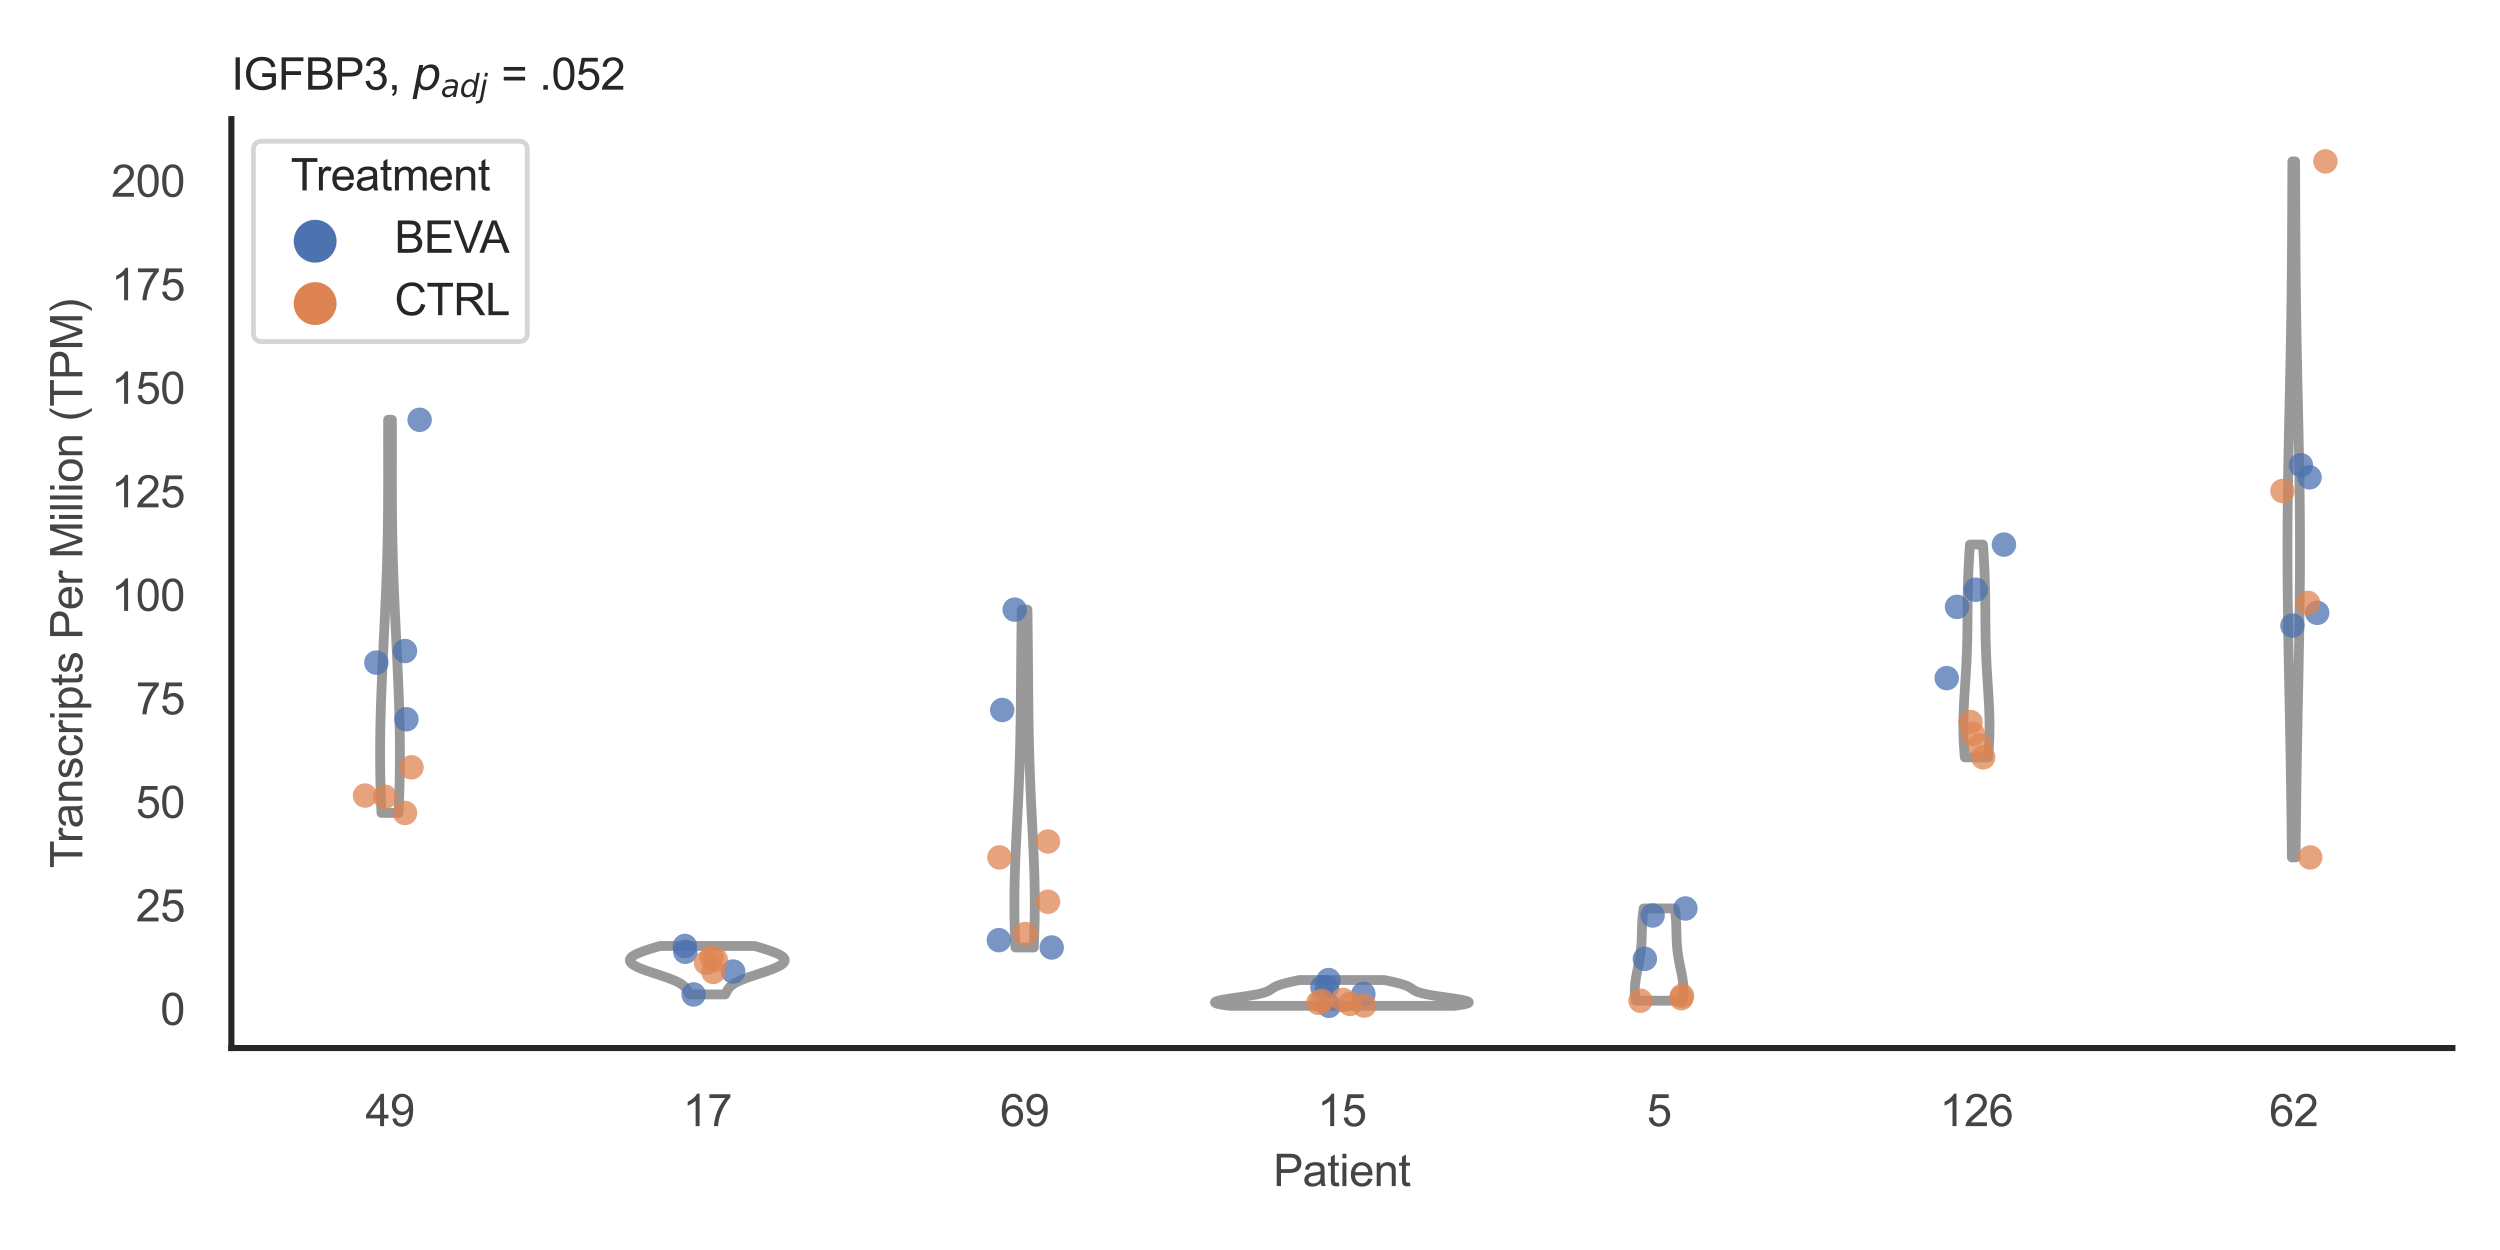 <?xml version="1.0" encoding="utf-8" standalone="no"?>
<!DOCTYPE svg PUBLIC "-//W3C//DTD SVG 1.1//EN"
  "http://www.w3.org/Graphics/SVG/1.1/DTD/svg11.dtd">
<svg xmlns:xlink="http://www.w3.org/1999/xlink" width="510.236pt" height="255.118pt" viewBox="0 0 510.236 255.118" xmlns="http://www.w3.org/2000/svg" version="1.1">
 <defs>
  <style type="text/css">*{stroke-linejoin: round; stroke-linecap: butt}</style>
 </defs>
 <g id="figure_1">
  <g id="patch_1">
   <path d="M 0 255.118 
L 510.236 255.118 
L 510.236 0 
L 0 0 
z
" style="fill: #ffffff"/>
  </g>
  <g id="axes_1">
   <g id="patch_2">
    <path d="M 47.22 213.898 
L 500.516 213.898 
L 500.516 24.32 
L 47.22 24.32 
z
" style="fill: #ffffff"/>
   </g>
   <g id="matplotlib.axis_1">
    <g id="xtick_1">
     <g id="text_1">
      <!-- 49 -->
      <g style="fill: #444444" transform="translate(74.593 229.84)scale(0.09 -0.09)">
       <defs>
        <path id="ArialMT-34" d="M 2069 0 
L 2069 1097 
L 81 1097 
L 81 1613 
L 2172 4581 
L 2631 4581 
L 2631 1613 
L 3250 1613 
L 3250 1097 
L 2631 1097 
L 2631 0 
L 2069 0 
z
M 2069 1613 
L 2069 3678 
L 634 1613 
L 2069 1613 
z
" transform="scale(0.016)"/>
        <path id="ArialMT-39" d="M 350 1059 
L 891 1109 
Q 959 728 1153 556 
Q 1347 384 1650 384 
Q 1909 384 2104 503 
Q 2300 622 2425 820 
Q 2550 1019 2634 1356 
Q 2719 1694 2719 2044 
Q 2719 2081 2716 2156 
Q 2547 1888 2255 1720 
Q 1963 1553 1622 1553 
Q 1053 1553 659 1965 
Q 266 2378 266 3053 
Q 266 3750 677 4175 
Q 1088 4600 1706 4600 
Q 2153 4600 2523 4359 
Q 2894 4119 3086 3673 
Q 3278 3228 3278 2384 
Q 3278 1506 3087 986 
Q 2897 466 2520 194 
Q 2144 -78 1638 -78 
Q 1100 -78 759 220 
Q 419 519 350 1059 
z
M 2653 3081 
Q 2653 3566 2395 3850 
Q 2138 4134 1775 4134 
Q 1400 4134 1122 3828 
Q 844 3522 844 3034 
Q 844 2597 1108 2323 
Q 1372 2050 1759 2050 
Q 2150 2050 2401 2323 
Q 2653 2597 2653 3081 
z
" transform="scale(0.016)"/>
       </defs>
       <use xlink:href="#ArialMT-34"/>
       <use xlink:href="#ArialMT-39" x="55.615"/>
      </g>
     </g>
    </g>
    <g id="xtick_2">
     <g id="text_2">
      <!-- 17 -->
      <g style="fill: #444444" transform="translate(139.35 229.84)scale(0.09 -0.09)">
       <defs>
        <path id="ArialMT-31" d="M 2384 0 
L 1822 0 
L 1822 3584 
Q 1619 3391 1289 3197 
Q 959 3003 697 2906 
L 697 3450 
Q 1169 3672 1522 3987 
Q 1875 4303 2022 4600 
L 2384 4600 
L 2384 0 
z
" transform="scale(0.016)"/>
        <path id="ArialMT-37" d="M 303 3981 
L 303 4522 
L 3269 4522 
L 3269 4084 
Q 2831 3619 2401 2847 
Q 1972 2075 1738 1259 
Q 1569 684 1522 0 
L 944 0 
Q 953 541 1156 1306 
Q 1359 2072 1739 2783 
Q 2119 3494 2547 3981 
L 303 3981 
z
" transform="scale(0.016)"/>
       </defs>
       <use xlink:href="#ArialMT-31"/>
       <use xlink:href="#ArialMT-37" x="55.615"/>
      </g>
     </g>
    </g>
    <g id="xtick_3">
     <g id="text_3">
      <!-- 69 -->
      <g style="fill: #444444" transform="translate(204.107 229.84)scale(0.09 -0.09)">
       <defs>
        <path id="ArialMT-36" d="M 3184 3459 
L 2625 3416 
Q 2550 3747 2413 3897 
Q 2184 4138 1850 4138 
Q 1581 4138 1378 3988 
Q 1113 3794 959 3422 
Q 806 3050 800 2363 
Q 1003 2672 1297 2822 
Q 1591 2972 1913 2972 
Q 2475 2972 2870 2558 
Q 3266 2144 3266 1488 
Q 3266 1056 3080 686 
Q 2894 316 2569 119 
Q 2244 -78 1831 -78 
Q 1128 -78 684 439 
Q 241 956 241 2144 
Q 241 3472 731 4075 
Q 1159 4600 1884 4600 
Q 2425 4600 2770 4297 
Q 3116 3994 3184 3459 
z
M 888 1484 
Q 888 1194 1011 928 
Q 1134 663 1356 523 
Q 1578 384 1822 384 
Q 2178 384 2434 671 
Q 2691 959 2691 1453 
Q 2691 1928 2437 2201 
Q 2184 2475 1800 2475 
Q 1419 2475 1153 2201 
Q 888 1928 888 1484 
z
" transform="scale(0.016)"/>
       </defs>
       <use xlink:href="#ArialMT-36"/>
       <use xlink:href="#ArialMT-39" x="55.615"/>
      </g>
     </g>
    </g>
    <g id="xtick_4">
     <g id="text_4">
      <!-- 15 -->
      <g style="fill: #444444" transform="translate(268.863 229.84)scale(0.09 -0.09)">
       <defs>
        <path id="ArialMT-35" d="M 266 1200 
L 856 1250 
Q 922 819 1161 601 
Q 1400 384 1738 384 
Q 2144 384 2425 690 
Q 2706 997 2706 1503 
Q 2706 1984 2436 2262 
Q 2166 2541 1728 2541 
Q 1456 2541 1237 2417 
Q 1019 2294 894 2097 
L 366 2166 
L 809 4519 
L 3088 4519 
L 3088 3981 
L 1259 3981 
L 1013 2750 
Q 1425 3038 1878 3038 
Q 2478 3038 2890 2622 
Q 3303 2206 3303 1553 
Q 3303 931 2941 478 
Q 2500 -78 1738 -78 
Q 1113 -78 717 272 
Q 322 622 266 1200 
z
" transform="scale(0.016)"/>
       </defs>
       <use xlink:href="#ArialMT-31"/>
       <use xlink:href="#ArialMT-35" x="55.615"/>
      </g>
     </g>
    </g>
    <g id="xtick_5">
     <g id="text_5">
      <!-- 5 -->
      <g style="fill: #444444" transform="translate(336.122 229.84)scale(0.09 -0.09)">
       <use xlink:href="#ArialMT-35"/>
      </g>
     </g>
    </g>
    <g id="xtick_6">
     <g id="text_6">
      <!-- 126 -->
      <g style="fill: #444444" transform="translate(395.874 229.84)scale(0.09 -0.09)">
       <defs>
        <path id="ArialMT-32" d="M 3222 541 
L 3222 0 
L 194 0 
Q 188 203 259 391 
Q 375 700 629 1000 
Q 884 1300 1366 1694 
Q 2113 2306 2375 2664 
Q 2638 3022 2638 3341 
Q 2638 3675 2398 3904 
Q 2159 4134 1775 4134 
Q 1369 4134 1125 3890 
Q 881 3647 878 3216 
L 300 3275 
Q 359 3922 746 4261 
Q 1134 4600 1788 4600 
Q 2447 4600 2831 4234 
Q 3216 3869 3216 3328 
Q 3216 3053 3103 2787 
Q 2991 2522 2730 2228 
Q 2469 1934 1863 1422 
Q 1356 997 1212 845 
Q 1069 694 975 541 
L 3222 541 
z
" transform="scale(0.016)"/>
       </defs>
       <use xlink:href="#ArialMT-31"/>
       <use xlink:href="#ArialMT-32" x="55.615"/>
       <use xlink:href="#ArialMT-36" x="111.23"/>
      </g>
     </g>
    </g>
    <g id="xtick_7">
     <g id="text_7">
      <!-- 62 -->
      <g style="fill: #444444" transform="translate(463.133 229.84)scale(0.09 -0.09)">
       <use xlink:href="#ArialMT-36"/>
       <use xlink:href="#ArialMT-32" x="55.615"/>
      </g>
     </g>
    </g>
    <g id="text_8">
     <!-- Patient -->
     <g style="fill: #444444" transform="translate(259.859 242.071)scale(0.09 -0.09)">
      <defs>
       <path id="ArialMT-50" d="M 494 0 
L 494 4581 
L 2222 4581 
Q 2678 4581 2919 4538 
Q 3256 4481 3484 4323 
Q 3713 4166 3852 3881 
Q 3991 3597 3991 3256 
Q 3991 2672 3619 2267 
Q 3247 1863 2275 1863 
L 1100 1863 
L 1100 0 
L 494 0 
z
M 1100 2403 
L 2284 2403 
Q 2872 2403 3119 2622 
Q 3366 2841 3366 3238 
Q 3366 3525 3220 3729 
Q 3075 3934 2838 4000 
Q 2684 4041 2272 4041 
L 1100 4041 
L 1100 2403 
z
" transform="scale(0.016)"/>
       <path id="ArialMT-61" d="M 2588 409 
Q 2275 144 1986 34 
Q 1697 -75 1366 -75 
Q 819 -75 525 192 
Q 231 459 231 875 
Q 231 1119 342 1320 
Q 453 1522 633 1644 
Q 813 1766 1038 1828 
Q 1203 1872 1538 1913 
Q 2219 1994 2541 2106 
Q 2544 2222 2544 2253 
Q 2544 2597 2384 2738 
Q 2169 2928 1744 2928 
Q 1347 2928 1158 2789 
Q 969 2650 878 2297 
L 328 2372 
Q 403 2725 575 2942 
Q 747 3159 1072 3276 
Q 1397 3394 1825 3394 
Q 2250 3394 2515 3294 
Q 2781 3194 2906 3042 
Q 3031 2891 3081 2659 
Q 3109 2516 3109 2141 
L 3109 1391 
Q 3109 606 3145 398 
Q 3181 191 3288 0 
L 2700 0 
Q 2613 175 2588 409 
z
M 2541 1666 
Q 2234 1541 1622 1453 
Q 1275 1403 1131 1340 
Q 988 1278 909 1158 
Q 831 1038 831 891 
Q 831 666 1001 516 
Q 1172 366 1500 366 
Q 1825 366 2078 508 
Q 2331 650 2450 897 
Q 2541 1088 2541 1459 
L 2541 1666 
z
" transform="scale(0.016)"/>
       <path id="ArialMT-74" d="M 1650 503 
L 1731 6 
Q 1494 -44 1306 -44 
Q 1000 -44 831 53 
Q 663 150 594 308 
Q 525 466 525 972 
L 525 2881 
L 113 2881 
L 113 3319 
L 525 3319 
L 525 4141 
L 1084 4478 
L 1084 3319 
L 1650 3319 
L 1650 2881 
L 1084 2881 
L 1084 941 
Q 1084 700 1114 631 
Q 1144 563 1211 522 
Q 1278 481 1403 481 
Q 1497 481 1650 503 
z
" transform="scale(0.016)"/>
       <path id="ArialMT-69" d="M 425 3934 
L 425 4581 
L 988 4581 
L 988 3934 
L 425 3934 
z
M 425 0 
L 425 3319 
L 988 3319 
L 988 0 
L 425 0 
z
" transform="scale(0.016)"/>
       <path id="ArialMT-65" d="M 2694 1069 
L 3275 997 
Q 3138 488 2766 206 
Q 2394 -75 1816 -75 
Q 1088 -75 661 373 
Q 234 822 234 1631 
Q 234 2469 665 2931 
Q 1097 3394 1784 3394 
Q 2450 3394 2872 2941 
Q 3294 2488 3294 1666 
Q 3294 1616 3291 1516 
L 816 1516 
Q 847 969 1125 678 
Q 1403 388 1819 388 
Q 2128 388 2347 550 
Q 2566 713 2694 1069 
z
M 847 1978 
L 2700 1978 
Q 2663 2397 2488 2606 
Q 2219 2931 1791 2931 
Q 1403 2931 1139 2672 
Q 875 2413 847 1978 
z
" transform="scale(0.016)"/>
       <path id="ArialMT-6e" d="M 422 0 
L 422 3319 
L 928 3319 
L 928 2847 
Q 1294 3394 1984 3394 
Q 2284 3394 2536 3286 
Q 2788 3178 2913 3003 
Q 3038 2828 3088 2588 
Q 3119 2431 3119 2041 
L 3119 0 
L 2556 0 
L 2556 2019 
Q 2556 2363 2490 2533 
Q 2425 2703 2258 2804 
Q 2091 2906 1866 2906 
Q 1506 2906 1245 2678 
Q 984 2450 984 1813 
L 984 0 
L 422 0 
z
" transform="scale(0.016)"/>
      </defs>
      <use xlink:href="#ArialMT-50"/>
      <use xlink:href="#ArialMT-61" x="66.699"/>
      <use xlink:href="#ArialMT-74" x="122.314"/>
      <use xlink:href="#ArialMT-69" x="150.098"/>
      <use xlink:href="#ArialMT-65" x="172.314"/>
      <use xlink:href="#ArialMT-6e" x="227.93"/>
      <use xlink:href="#ArialMT-74" x="283.545"/>
     </g>
    </g>
   </g>
   <g id="matplotlib.axis_2">
    <g id="ytick_1">
     <g id="text_9">
      <!-- 0 -->
      <g style="fill: #444444" transform="translate(32.715 209.179)scale(0.09 -0.09)">
       <defs>
        <path id="ArialMT-30" d="M 266 2259 
Q 266 3072 433 3567 
Q 600 4063 929 4331 
Q 1259 4600 1759 4600 
Q 2128 4600 2406 4451 
Q 2684 4303 2865 4023 
Q 3047 3744 3150 3342 
Q 3253 2941 3253 2259 
Q 3253 1453 3087 958 
Q 2922 463 2592 192 
Q 2263 -78 1759 -78 
Q 1097 -78 719 397 
Q 266 969 266 2259 
z
M 844 2259 
Q 844 1131 1108 757 
Q 1372 384 1759 384 
Q 2147 384 2411 759 
Q 2675 1134 2675 2259 
Q 2675 3391 2411 3762 
Q 2147 4134 1753 4134 
Q 1366 4134 1134 3806 
Q 844 3388 844 2259 
z
" transform="scale(0.016)"/>
       </defs>
       <use xlink:href="#ArialMT-30"/>
      </g>
     </g>
    </g>
    <g id="ytick_2">
     <g id="text_10">
      <!-- 25 -->
      <g style="fill: #444444" transform="translate(27.71 188.051)scale(0.09 -0.09)">
       <use xlink:href="#ArialMT-32"/>
       <use xlink:href="#ArialMT-35" x="55.615"/>
      </g>
     </g>
    </g>
    <g id="ytick_3">
     <g id="text_11">
      <!-- 50 -->
      <g style="fill: #444444" transform="translate(27.71 166.923)scale(0.09 -0.09)">
       <use xlink:href="#ArialMT-35"/>
       <use xlink:href="#ArialMT-30" x="55.615"/>
      </g>
     </g>
    </g>
    <g id="ytick_4">
     <g id="text_12">
      <!-- 75 -->
      <g style="fill: #444444" transform="translate(27.71 145.796)scale(0.09 -0.09)">
       <use xlink:href="#ArialMT-37"/>
       <use xlink:href="#ArialMT-35" x="55.615"/>
      </g>
     </g>
    </g>
    <g id="ytick_5">
     <g id="text_13">
      <!-- 100 -->
      <g style="fill: #444444" transform="translate(22.705 124.668)scale(0.09 -0.09)">
       <use xlink:href="#ArialMT-31"/>
       <use xlink:href="#ArialMT-30" x="55.615"/>
       <use xlink:href="#ArialMT-30" x="111.23"/>
      </g>
     </g>
    </g>
    <g id="ytick_6">
     <g id="text_14">
      <!-- 125 -->
      <g style="fill: #444444" transform="translate(22.705 103.54)scale(0.09 -0.09)">
       <use xlink:href="#ArialMT-31"/>
       <use xlink:href="#ArialMT-32" x="55.615"/>
       <use xlink:href="#ArialMT-35" x="111.23"/>
      </g>
     </g>
    </g>
    <g id="ytick_7">
     <g id="text_15">
      <!-- 150 -->
      <g style="fill: #444444" transform="translate(22.705 82.412)scale(0.09 -0.09)">
       <use xlink:href="#ArialMT-31"/>
       <use xlink:href="#ArialMT-35" x="55.615"/>
       <use xlink:href="#ArialMT-30" x="111.23"/>
      </g>
     </g>
    </g>
    <g id="ytick_8">
     <g id="text_16">
      <!-- 175 -->
      <g style="fill: #444444" transform="translate(22.705 61.284)scale(0.09 -0.09)">
       <use xlink:href="#ArialMT-31"/>
       <use xlink:href="#ArialMT-37" x="55.615"/>
       <use xlink:href="#ArialMT-35" x="111.23"/>
      </g>
     </g>
    </g>
    <g id="ytick_9">
     <g id="text_17">
      <!-- 200 -->
      <g style="fill: #444444" transform="translate(22.705 40.156)scale(0.09 -0.09)">
       <use xlink:href="#ArialMT-32"/>
       <use xlink:href="#ArialMT-30" x="55.615"/>
       <use xlink:href="#ArialMT-30" x="111.23"/>
      </g>
     </g>
    </g>
    <g id="text_18">
     <!-- Transcripts Per Million (TPM) -->
     <g style="fill: #444444" transform="translate(16.811 177.194)rotate(-90)scale(0.09 -0.09)">
      <defs>
       <path id="ArialMT-54" d="M 1659 0 
L 1659 4041 
L 150 4041 
L 150 4581 
L 3781 4581 
L 3781 4041 
L 2266 4041 
L 2266 0 
L 1659 0 
z
" transform="scale(0.016)"/>
       <path id="ArialMT-72" d="M 416 0 
L 416 3319 
L 922 3319 
L 922 2816 
Q 1116 3169 1280 3281 
Q 1444 3394 1641 3394 
Q 1925 3394 2219 3213 
L 2025 2691 
Q 1819 2813 1613 2813 
Q 1428 2813 1281 2702 
Q 1134 2591 1072 2394 
Q 978 2094 978 1738 
L 978 0 
L 416 0 
z
" transform="scale(0.016)"/>
       <path id="ArialMT-73" d="M 197 991 
L 753 1078 
Q 800 744 1014 566 
Q 1228 388 1613 388 
Q 2000 388 2187 545 
Q 2375 703 2375 916 
Q 2375 1106 2209 1216 
Q 2094 1291 1634 1406 
Q 1016 1563 777 1677 
Q 538 1791 414 1992 
Q 291 2194 291 2438 
Q 291 2659 392 2848 
Q 494 3038 669 3163 
Q 800 3259 1026 3326 
Q 1253 3394 1513 3394 
Q 1903 3394 2198 3281 
Q 2494 3169 2634 2976 
Q 2775 2784 2828 2463 
L 2278 2388 
Q 2241 2644 2061 2787 
Q 1881 2931 1553 2931 
Q 1166 2931 1000 2803 
Q 834 2675 834 2503 
Q 834 2394 903 2306 
Q 972 2216 1119 2156 
Q 1203 2125 1616 2013 
Q 2213 1853 2448 1751 
Q 2684 1650 2818 1456 
Q 2953 1263 2953 975 
Q 2953 694 2789 445 
Q 2625 197 2315 61 
Q 2006 -75 1616 -75 
Q 969 -75 630 194 
Q 291 463 197 991 
z
" transform="scale(0.016)"/>
       <path id="ArialMT-63" d="M 2588 1216 
L 3141 1144 
Q 3050 572 2676 248 
Q 2303 -75 1759 -75 
Q 1078 -75 664 370 
Q 250 816 250 1647 
Q 250 2184 428 2587 
Q 606 2991 970 3192 
Q 1334 3394 1763 3394 
Q 2303 3394 2647 3120 
Q 2991 2847 3088 2344 
L 2541 2259 
Q 2463 2594 2264 2762 
Q 2066 2931 1784 2931 
Q 1359 2931 1093 2626 
Q 828 2322 828 1663 
Q 828 994 1084 691 
Q 1341 388 1753 388 
Q 2084 388 2306 591 
Q 2528 794 2588 1216 
z
" transform="scale(0.016)"/>
       <path id="ArialMT-70" d="M 422 -1272 
L 422 3319 
L 934 3319 
L 934 2888 
Q 1116 3141 1344 3267 
Q 1572 3394 1897 3394 
Q 2322 3394 2647 3175 
Q 2972 2956 3137 2557 
Q 3303 2159 3303 1684 
Q 3303 1175 3120 767 
Q 2938 359 2589 142 
Q 2241 -75 1856 -75 
Q 1575 -75 1351 44 
Q 1128 163 984 344 
L 984 -1272 
L 422 -1272 
z
M 931 1641 
Q 931 1000 1190 694 
Q 1450 388 1819 388 
Q 2194 388 2461 705 
Q 2728 1022 2728 1688 
Q 2728 2322 2467 2637 
Q 2206 2953 1844 2953 
Q 1484 2953 1207 2617 
Q 931 2281 931 1641 
z
" transform="scale(0.016)"/>
       <path id="ArialMT-20" transform="scale(0.016)"/>
       <path id="ArialMT-4d" d="M 475 0 
L 475 4581 
L 1388 4581 
L 2472 1338 
Q 2622 884 2691 659 
Q 2769 909 2934 1394 
L 4031 4581 
L 4847 4581 
L 4847 0 
L 4263 0 
L 4263 3834 
L 2931 0 
L 2384 0 
L 1059 3900 
L 1059 0 
L 475 0 
z
" transform="scale(0.016)"/>
       <path id="ArialMT-6c" d="M 409 0 
L 409 4581 
L 972 4581 
L 972 0 
L 409 0 
z
" transform="scale(0.016)"/>
       <path id="ArialMT-6f" d="M 213 1659 
Q 213 2581 725 3025 
Q 1153 3394 1769 3394 
Q 2453 3394 2887 2945 
Q 3322 2497 3322 1706 
Q 3322 1066 3130 698 
Q 2938 331 2570 128 
Q 2203 -75 1769 -75 
Q 1072 -75 642 372 
Q 213 819 213 1659 
z
M 791 1659 
Q 791 1022 1069 705 
Q 1347 388 1769 388 
Q 2188 388 2466 706 
Q 2744 1025 2744 1678 
Q 2744 2294 2464 2611 
Q 2184 2928 1769 2928 
Q 1347 2928 1069 2612 
Q 791 2297 791 1659 
z
" transform="scale(0.016)"/>
       <path id="ArialMT-28" d="M 1497 -1347 
Q 1031 -759 709 28 
Q 388 816 388 1659 
Q 388 2403 628 3084 
Q 909 3875 1497 4659 
L 1900 4659 
Q 1522 4009 1400 3731 
Q 1209 3300 1100 2831 
Q 966 2247 966 1656 
Q 966 153 1900 -1347 
L 1497 -1347 
z
" transform="scale(0.016)"/>
       <path id="ArialMT-29" d="M 791 -1347 
L 388 -1347 
Q 1322 153 1322 1656 
Q 1322 2244 1188 2822 
Q 1081 3291 891 3722 
Q 769 4003 388 4659 
L 791 4659 
Q 1378 3875 1659 3084 
Q 1900 2403 1900 1659 
Q 1900 816 1576 28 
Q 1253 -759 791 -1347 
z
" transform="scale(0.016)"/>
      </defs>
      <use xlink:href="#ArialMT-54"/>
      <use xlink:href="#ArialMT-72" x="57.334"/>
      <use xlink:href="#ArialMT-61" x="90.635"/>
      <use xlink:href="#ArialMT-6e" x="146.25"/>
      <use xlink:href="#ArialMT-73" x="201.865"/>
      <use xlink:href="#ArialMT-63" x="251.865"/>
      <use xlink:href="#ArialMT-72" x="301.865"/>
      <use xlink:href="#ArialMT-69" x="335.166"/>
      <use xlink:href="#ArialMT-70" x="357.383"/>
      <use xlink:href="#ArialMT-74" x="412.998"/>
      <use xlink:href="#ArialMT-73" x="440.781"/>
      <use xlink:href="#ArialMT-20" x="490.781"/>
      <use xlink:href="#ArialMT-50" x="518.564"/>
      <use xlink:href="#ArialMT-65" x="585.264"/>
      <use xlink:href="#ArialMT-72" x="640.879"/>
      <use xlink:href="#ArialMT-20" x="674.18"/>
      <use xlink:href="#ArialMT-4d" x="701.963"/>
      <use xlink:href="#ArialMT-69" x="785.264"/>
      <use xlink:href="#ArialMT-6c" x="807.48"/>
      <use xlink:href="#ArialMT-6c" x="829.697"/>
      <use xlink:href="#ArialMT-69" x="851.914"/>
      <use xlink:href="#ArialMT-6f" x="874.131"/>
      <use xlink:href="#ArialMT-6e" x="929.746"/>
      <use xlink:href="#ArialMT-20" x="985.361"/>
      <use xlink:href="#ArialMT-28" x="1013.145"/>
      <use xlink:href="#ArialMT-54" x="1046.445"/>
      <use xlink:href="#ArialMT-50" x="1107.529"/>
      <use xlink:href="#ArialMT-4d" x="1174.229"/>
      <use xlink:href="#ArialMT-29" x="1257.529"/>
     </g>
    </g>
   </g>
   <g id="PolyCollection_1">
    <defs>
     <path id="m89f0f02a54" d="M 81.341 -89.203 
L 77.856 -89.203 
L 77.821 -90.013 
L 77.788 -90.824 
L 77.757 -91.634 
L 77.728 -92.445 
L 77.702 -93.255 
L 77.678 -94.066 
L 77.657 -94.876 
L 77.638 -95.687 
L 77.621 -96.497 
L 77.608 -97.308 
L 77.597 -98.118 
L 77.588 -98.928 
L 77.582 -99.739 
L 77.579 -100.549 
L 77.578 -101.36 
L 77.58 -102.17 
L 77.584 -102.981 
L 77.591 -103.791 
L 77.6 -104.602 
L 77.611 -105.412 
L 77.624 -106.223 
L 77.64 -107.033 
L 77.657 -107.844 
L 77.677 -108.654 
L 77.698 -109.465 
L 77.721 -110.275 
L 77.746 -111.086 
L 77.772 -111.896 
L 77.8 -112.707 
L 77.83 -113.517 
L 77.861 -114.328 
L 77.892 -115.138 
L 77.926 -115.948 
L 77.96 -116.759 
L 77.995 -117.569 
L 78.031 -118.38 
L 78.068 -119.19 
L 78.105 -120.001 
L 78.143 -120.811 
L 78.182 -121.622 
L 78.221 -122.432 
L 78.26 -123.243 
L 78.3 -124.053 
L 78.339 -124.864 
L 78.379 -125.674 
L 78.419 -126.485 
L 78.458 -127.295 
L 78.497 -128.106 
L 78.536 -128.916 
L 78.574 -129.727 
L 78.612 -130.537 
L 78.649 -131.348 
L 78.685 -132.158 
L 78.721 -132.968 
L 78.756 -133.779 
L 78.789 -134.589 
L 78.822 -135.4 
L 78.853 -136.21 
L 78.884 -137.021 
L 78.913 -137.831 
L 78.941 -138.642 
L 78.967 -139.452 
L 78.992 -140.263 
L 79.016 -141.073 
L 79.038 -141.884 
L 79.059 -142.694 
L 79.078 -143.505 
L 79.096 -144.315 
L 79.113 -145.126 
L 79.128 -145.936 
L 79.141 -146.747 
L 79.154 -147.557 
L 79.165 -148.368 
L 79.174 -149.178 
L 79.183 -149.988 
L 79.19 -150.799 
L 79.196 -151.609 
L 79.201 -152.42 
L 79.205 -153.23 
L 79.209 -154.041 
L 79.211 -154.851 
L 79.213 -155.662 
L 79.214 -156.472 
L 79.215 -157.283 
L 79.215 -158.093 
L 79.215 -158.904 
L 79.214 -159.714 
L 79.213 -160.525 
L 79.213 -161.335 
L 79.212 -162.146 
L 79.211 -162.956 
L 79.211 -163.767 
L 79.21 -164.577 
L 79.21 -165.388 
L 79.21 -166.198 
L 79.211 -167.008 
L 79.212 -167.819 
L 79.213 -168.629 
L 79.215 -169.44 
L 79.981 -169.44 
L 79.981 -169.44 
L 79.983 -168.629 
L 79.985 -167.819 
L 79.986 -167.008 
L 79.986 -166.198 
L 79.987 -165.388 
L 79.986 -164.577 
L 79.986 -163.767 
L 79.985 -162.956 
L 79.985 -162.146 
L 79.984 -161.335 
L 79.983 -160.525 
L 79.983 -159.714 
L 79.982 -158.904 
L 79.982 -158.093 
L 79.982 -157.283 
L 79.983 -156.472 
L 79.984 -155.662 
L 79.985 -154.851 
L 79.988 -154.041 
L 79.991 -153.23 
L 79.995 -152.42 
L 80 -151.609 
L 80.007 -150.799 
L 80.014 -149.988 
L 80.022 -149.178 
L 80.032 -148.368 
L 80.043 -147.557 
L 80.055 -146.747 
L 80.069 -145.936 
L 80.084 -145.126 
L 80.1 -144.315 
L 80.118 -143.505 
L 80.138 -142.694 
L 80.158 -141.884 
L 80.181 -141.073 
L 80.204 -140.263 
L 80.23 -139.452 
L 80.256 -138.642 
L 80.284 -137.831 
L 80.313 -137.021 
L 80.343 -136.21 
L 80.375 -135.4 
L 80.407 -134.589 
L 80.441 -133.779 
L 80.476 -132.968 
L 80.511 -132.158 
L 80.548 -131.348 
L 80.585 -130.537 
L 80.622 -129.727 
L 80.661 -128.916 
L 80.699 -128.106 
L 80.739 -127.295 
L 80.778 -126.485 
L 80.818 -125.674 
L 80.857 -124.864 
L 80.897 -124.053 
L 80.936 -123.243 
L 80.976 -122.432 
L 81.015 -121.622 
L 81.053 -120.811 
L 81.091 -120.001 
L 81.129 -119.19 
L 81.166 -118.38 
L 81.202 -117.569 
L 81.237 -116.759 
L 81.271 -115.948 
L 81.304 -115.138 
L 81.336 -114.328 
L 81.367 -113.517 
L 81.396 -112.707 
L 81.424 -111.896 
L 81.451 -111.086 
L 81.476 -110.275 
L 81.499 -109.465 
L 81.52 -108.654 
L 81.54 -107.844 
L 81.557 -107.033 
L 81.573 -106.223 
L 81.586 -105.412 
L 81.597 -104.602 
L 81.606 -103.791 
L 81.613 -102.981 
L 81.617 -102.17 
L 81.618 -101.36 
L 81.618 -100.549 
L 81.614 -99.739 
L 81.608 -98.928 
L 81.6 -98.118 
L 81.589 -97.308 
L 81.575 -96.497 
L 81.559 -95.687 
L 81.54 -94.876 
L 81.519 -94.066 
L 81.495 -93.255 
L 81.469 -92.445 
L 81.44 -91.634 
L 81.409 -90.824 
L 81.376 -90.013 
L 81.341 -89.203 
z
" style="stroke: #999999; stroke-width: 2"/>
    </defs>
    <g clip-path="url(#p3fd4f1e85e)">
     <use xlink:href="#m89f0f02a54" x="0" y="255.118" style="fill: #ffffff; stroke: #999999; stroke-width: 2"/>
    </g>
   </g>
   <g id="PolyCollection_2">
    <defs>
     <path id="m22f0ebdb02" d="M 148.004 -52.156 
L 140.705 -52.156 
L 140.65 -52.256 
L 140.596 -52.356 
L 140.543 -52.456 
L 140.491 -52.556 
L 140.44 -52.656 
L 140.388 -52.756 
L 140.335 -52.856 
L 140.28 -52.956 
L 140.222 -53.056 
L 140.162 -53.156 
L 140.097 -53.256 
L 140.027 -53.356 
L 139.952 -53.455 
L 139.87 -53.555 
L 139.781 -53.655 
L 139.685 -53.755 
L 139.58 -53.855 
L 139.466 -53.955 
L 139.343 -54.055 
L 139.21 -54.155 
L 139.066 -54.255 
L 138.912 -54.355 
L 138.747 -54.455 
L 138.571 -54.555 
L 138.384 -54.655 
L 138.186 -54.755 
L 137.977 -54.855 
L 137.758 -54.955 
L 137.528 -55.055 
L 137.288 -55.155 
L 137.039 -55.255 
L 136.781 -55.355 
L 136.514 -55.455 
L 136.24 -55.555 
L 135.959 -55.655 
L 135.672 -55.755 
L 135.38 -55.855 
L 135.084 -55.955 
L 134.784 -56.055 
L 134.482 -56.154 
L 134.178 -56.254 
L 133.874 -56.354 
L 133.57 -56.454 
L 133.267 -56.554 
L 132.967 -56.654 
L 132.671 -56.754 
L 132.378 -56.854 
L 132.091 -56.954 
L 131.81 -57.054 
L 131.535 -57.154 
L 131.269 -57.254 
L 131.011 -57.354 
L 130.762 -57.454 
L 130.524 -57.554 
L 130.296 -57.654 
L 130.08 -57.754 
L 129.876 -57.854 
L 129.685 -57.954 
L 129.507 -58.054 
L 129.342 -58.154 
L 129.192 -58.254 
L 129.057 -58.354 
L 128.937 -58.454 
L 128.832 -58.554 
L 128.743 -58.654 
L 128.671 -58.754 
L 128.614 -58.854 
L 128.575 -58.953 
L 128.552 -59.053 
L 128.546 -59.153 
L 128.557 -59.253 
L 128.585 -59.353 
L 128.631 -59.453 
L 128.693 -59.553 
L 128.772 -59.653 
L 128.868 -59.753 
L 128.981 -59.853 
L 129.11 -59.953 
L 129.255 -60.053 
L 129.416 -60.153 
L 129.592 -60.253 
L 129.784 -60.353 
L 129.989 -60.453 
L 130.209 -60.553 
L 130.442 -60.653 
L 130.688 -60.753 
L 130.945 -60.853 
L 131.215 -60.953 
L 131.495 -61.053 
L 131.785 -61.153 
L 132.084 -61.253 
L 132.392 -61.353 
L 132.707 -61.453 
L 133.029 -61.553 
L 133.357 -61.653 
L 133.69 -61.752 
L 134.027 -61.852 
L 134.367 -61.952 
L 134.71 -62.052 
L 154 -62.052 
L 154 -62.052 
L 154.343 -61.952 
L 154.683 -61.852 
L 155.02 -61.752 
L 155.353 -61.653 
L 155.681 -61.553 
L 156.003 -61.453 
L 156.318 -61.353 
L 156.626 -61.253 
L 156.925 -61.153 
L 157.215 -61.053 
L 157.495 -60.953 
L 157.764 -60.853 
L 158.022 -60.753 
L 158.268 -60.653 
L 158.501 -60.553 
L 158.72 -60.453 
L 158.926 -60.353 
L 159.117 -60.253 
L 159.294 -60.153 
L 159.454 -60.053 
L 159.6 -59.953 
L 159.729 -59.853 
L 159.841 -59.753 
L 159.937 -59.653 
L 160.017 -59.553 
L 160.079 -59.453 
L 160.124 -59.353 
L 160.153 -59.253 
L 160.164 -59.153 
L 160.158 -59.053 
L 160.135 -58.953 
L 160.096 -58.854 
L 160.039 -58.754 
L 159.967 -58.654 
L 159.878 -58.554 
L 159.773 -58.454 
L 159.653 -58.354 
L 159.518 -58.254 
L 159.368 -58.154 
L 159.203 -58.054 
L 159.025 -57.954 
L 158.834 -57.854 
L 158.63 -57.754 
L 158.414 -57.654 
L 158.186 -57.554 
L 157.947 -57.454 
L 157.699 -57.354 
L 157.441 -57.254 
L 157.175 -57.154 
L 156.9 -57.054 
L 156.619 -56.954 
L 156.332 -56.854 
L 156.039 -56.754 
L 155.743 -56.654 
L 155.442 -56.554 
L 155.14 -56.454 
L 154.836 -56.354 
L 154.532 -56.254 
L 154.228 -56.154 
L 153.926 -56.055 
L 153.626 -55.955 
L 153.329 -55.855 
L 153.037 -55.755 
L 152.75 -55.655 
L 152.47 -55.555 
L 152.196 -55.455 
L 151.929 -55.355 
L 151.671 -55.255 
L 151.422 -55.155 
L 151.182 -55.055 
L 150.952 -54.955 
L 150.733 -54.855 
L 150.524 -54.755 
L 150.326 -54.655 
L 150.139 -54.555 
L 149.963 -54.455 
L 149.798 -54.355 
L 149.643 -54.255 
L 149.5 -54.155 
L 149.367 -54.055 
L 149.243 -53.955 
L 149.13 -53.855 
L 149.025 -53.755 
L 148.928 -53.655 
L 148.84 -53.555 
L 148.758 -53.455 
L 148.683 -53.356 
L 148.613 -53.256 
L 148.548 -53.156 
L 148.488 -53.056 
L 148.43 -52.956 
L 148.375 -52.856 
L 148.322 -52.756 
L 148.27 -52.656 
L 148.218 -52.556 
L 148.167 -52.456 
L 148.114 -52.356 
L 148.06 -52.256 
L 148.004 -52.156 
z
" style="stroke: #999999; stroke-width: 2"/>
    </defs>
    <g clip-path="url(#p3fd4f1e85e)">
     <use xlink:href="#m22f0ebdb02" x="0" y="255.118" style="fill: #ffffff; stroke: #999999; stroke-width: 2"/>
    </g>
   </g>
   <g id="PolyCollection_3">
    <defs>
     <path id="ma0c0f71103" d="M 210.981 -61.739 
L 207.242 -61.739 
L 207.212 -62.436 
L 207.183 -63.132 
L 207.157 -63.829 
L 207.133 -64.525 
L 207.111 -65.222 
L 207.092 -65.919 
L 207.076 -66.615 
L 207.062 -67.312 
L 207.051 -68.008 
L 207.042 -68.705 
L 207.036 -69.401 
L 207.033 -70.098 
L 207.032 -70.795 
L 207.034 -71.491 
L 207.038 -72.188 
L 207.045 -72.884 
L 207.054 -73.581 
L 207.066 -74.277 
L 207.08 -74.974 
L 207.096 -75.671 
L 207.114 -76.367 
L 207.134 -77.064 
L 207.156 -77.76 
L 207.18 -78.457 
L 207.206 -79.153 
L 207.233 -79.85 
L 207.261 -80.546 
L 207.291 -81.243 
L 207.322 -81.94 
L 207.354 -82.636 
L 207.386 -83.333 
L 207.42 -84.029 
L 207.454 -84.726 
L 207.488 -85.422 
L 207.523 -86.119 
L 207.558 -86.816 
L 207.593 -87.512 
L 207.628 -88.209 
L 207.662 -88.905 
L 207.697 -89.602 
L 207.731 -90.298 
L 207.764 -90.995 
L 207.797 -91.692 
L 207.83 -92.388 
L 207.861 -93.085 
L 207.892 -93.781 
L 207.922 -94.478 
L 207.951 -95.174 
L 207.979 -95.871 
L 208.006 -96.568 
L 208.031 -97.264 
L 208.056 -97.961 
L 208.08 -98.657 
L 208.102 -99.354 
L 208.124 -100.05 
L 208.144 -100.747 
L 208.164 -101.444 
L 208.182 -102.14 
L 208.199 -102.837 
L 208.215 -103.533 
L 208.23 -104.23 
L 208.244 -104.926 
L 208.257 -105.623 
L 208.27 -106.32 
L 208.281 -107.016 
L 208.292 -107.713 
L 208.302 -108.409 
L 208.311 -109.106 
L 208.32 -109.802 
L 208.328 -110.499 
L 208.335 -111.196 
L 208.342 -111.892 
L 208.349 -112.589 
L 208.355 -113.285 
L 208.361 -113.982 
L 208.367 -114.678 
L 208.373 -115.375 
L 208.378 -116.072 
L 208.384 -116.768 
L 208.389 -117.465 
L 208.395 -118.161 
L 208.4 -118.858 
L 208.406 -119.554 
L 208.412 -120.251 
L 208.418 -120.948 
L 208.424 -121.644 
L 208.43 -122.341 
L 208.437 -123.037 
L 208.444 -123.734 
L 208.451 -124.43 
L 208.459 -125.127 
L 208.466 -125.824 
L 208.475 -126.52 
L 208.483 -127.217 
L 208.493 -127.913 
L 208.502 -128.61 
L 208.512 -129.306 
L 208.522 -130.003 
L 208.533 -130.7 
L 209.69 -130.7 
L 209.69 -130.7 
L 209.701 -130.003 
L 209.711 -129.306 
L 209.721 -128.61 
L 209.73 -127.913 
L 209.74 -127.217 
L 209.748 -126.52 
L 209.757 -125.824 
L 209.765 -125.127 
L 209.772 -124.43 
L 209.779 -123.734 
L 209.786 -123.037 
L 209.793 -122.341 
L 209.799 -121.644 
L 209.805 -120.948 
L 209.811 -120.251 
L 209.817 -119.554 
L 209.823 -118.858 
L 209.828 -118.161 
L 209.834 -117.465 
L 209.839 -116.768 
L 209.845 -116.072 
L 209.85 -115.375 
L 209.856 -114.678 
L 209.862 -113.982 
L 209.868 -113.285 
L 209.874 -112.589 
L 209.881 -111.892 
L 209.888 -111.196 
L 209.895 -110.499 
L 209.903 -109.802 
L 209.912 -109.106 
L 209.921 -108.409 
L 209.931 -107.713 
L 209.942 -107.016 
L 209.953 -106.32 
L 209.966 -105.623 
L 209.979 -104.926 
L 209.993 -104.23 
L 210.008 -103.533 
L 210.024 -102.837 
L 210.041 -102.14 
L 210.059 -101.444 
L 210.079 -100.747 
L 210.099 -100.05 
L 210.121 -99.354 
L 210.143 -98.657 
L 210.167 -97.961 
L 210.192 -97.264 
L 210.217 -96.568 
L 210.244 -95.871 
L 210.272 -95.174 
L 210.301 -94.478 
L 210.331 -93.781 
L 210.362 -93.085 
L 210.393 -92.388 
L 210.426 -91.692 
L 210.459 -90.995 
L 210.492 -90.298 
L 210.526 -89.602 
L 210.561 -88.905 
L 210.595 -88.209 
L 210.63 -87.512 
L 210.665 -86.816 
L 210.7 -86.119 
L 210.735 -85.422 
L 210.769 -84.726 
L 210.803 -84.029 
L 210.837 -83.333 
L 210.869 -82.636 
L 210.901 -81.94 
L 210.932 -81.243 
L 210.962 -80.546 
L 210.99 -79.85 
L 211.017 -79.153 
L 211.043 -78.457 
L 211.067 -77.76 
L 211.089 -77.064 
L 211.109 -76.367 
L 211.127 -75.671 
L 211.143 -74.974 
L 211.157 -74.277 
L 211.169 -73.581 
L 211.178 -72.884 
L 211.185 -72.188 
L 211.189 -71.491 
L 211.191 -70.795 
L 211.19 -70.098 
L 211.187 -69.401 
L 211.181 -68.705 
L 211.172 -68.008 
L 211.161 -67.312 
L 211.147 -66.615 
L 211.131 -65.919 
L 211.112 -65.222 
L 211.09 -64.525 
L 211.066 -63.829 
L 211.04 -63.132 
L 211.011 -62.436 
L 210.981 -61.739 
z
" style="stroke: #999999; stroke-width: 2"/>
    </defs>
    <g clip-path="url(#p3fd4f1e85e)">
     <use xlink:href="#ma0c0f71103" x="0" y="255.118" style="fill: #ffffff; stroke: #999999; stroke-width: 2"/>
    </g>
   </g>
   <g id="PolyCollection_4">
    <defs>
     <path id="m620077a5a7" d="M 296.714 -49.837 
L 251.023 -49.837 
L 250.586 -49.89 
L 250.18 -49.943 
L 249.805 -49.997 
L 249.462 -50.05 
L 249.153 -50.103 
L 248.879 -50.156 
L 248.64 -50.209 
L 248.437 -50.262 
L 248.27 -50.315 
L 248.14 -50.368 
L 248.046 -50.421 
L 247.988 -50.474 
L 247.965 -50.528 
L 247.978 -50.581 
L 248.025 -50.634 
L 248.105 -50.687 
L 248.216 -50.74 
L 248.358 -50.793 
L 248.529 -50.846 
L 248.727 -50.899 
L 248.951 -50.952 
L 249.198 -51.005 
L 249.467 -51.059 
L 249.755 -51.112 
L 250.06 -51.165 
L 250.381 -51.218 
L 250.715 -51.271 
L 251.059 -51.324 
L 251.413 -51.377 
L 251.772 -51.43 
L 252.136 -51.483 
L 252.503 -51.537 
L 252.87 -51.59 
L 253.236 -51.643 
L 253.598 -51.696 
L 253.956 -51.749 
L 254.307 -51.802 
L 254.65 -51.855 
L 254.985 -51.908 
L 255.309 -51.961 
L 255.622 -52.014 
L 255.923 -52.068 
L 256.211 -52.121 
L 256.485 -52.174 
L 256.746 -52.227 
L 256.994 -52.28 
L 257.227 -52.333 
L 257.446 -52.386 
L 257.651 -52.439 
L 257.842 -52.492 
L 258.021 -52.546 
L 258.186 -52.599 
L 258.34 -52.652 
L 258.482 -52.705 
L 258.613 -52.758 
L 258.735 -52.811 
L 258.848 -52.864 
L 258.952 -52.917 
L 259.05 -52.97 
L 259.141 -53.023 
L 259.228 -53.077 
L 259.31 -53.13 
L 259.39 -53.183 
L 259.468 -53.236 
L 259.544 -53.289 
L 259.621 -53.342 
L 259.698 -53.395 
L 259.778 -53.448 
L 259.86 -53.501 
L 259.945 -53.555 
L 260.035 -53.608 
L 260.129 -53.661 
L 260.229 -53.714 
L 260.334 -53.767 
L 260.446 -53.82 
L 260.565 -53.873 
L 260.69 -53.926 
L 260.823 -53.979 
L 260.964 -54.032 
L 261.112 -54.086 
L 261.268 -54.139 
L 261.431 -54.192 
L 261.602 -54.245 
L 261.781 -54.298 
L 261.967 -54.351 
L 262.161 -54.404 
L 262.361 -54.457 
L 262.568 -54.51 
L 262.781 -54.563 
L 263.001 -54.617 
L 263.226 -54.67 
L 263.456 -54.723 
L 263.692 -54.776 
L 263.932 -54.829 
L 264.176 -54.882 
L 264.423 -54.935 
L 264.674 -54.988 
L 264.927 -55.041 
L 265.182 -55.095 
L 282.554 -55.095 
L 282.554 -55.095 
L 282.809 -55.041 
L 283.063 -54.988 
L 283.313 -54.935 
L 283.561 -54.882 
L 283.805 -54.829 
L 284.044 -54.776 
L 284.28 -54.723 
L 284.51 -54.67 
L 284.735 -54.617 
L 284.955 -54.563 
L 285.168 -54.51 
L 285.375 -54.457 
L 285.576 -54.404 
L 285.769 -54.351 
L 285.955 -54.298 
L 286.134 -54.245 
L 286.305 -54.192 
L 286.469 -54.139 
L 286.624 -54.086 
L 286.773 -54.032 
L 286.913 -53.979 
L 287.046 -53.926 
L 287.172 -53.873 
L 287.29 -53.82 
L 287.402 -53.767 
L 287.508 -53.714 
L 287.607 -53.661 
L 287.702 -53.608 
L 287.791 -53.555 
L 287.876 -53.501 
L 287.958 -53.448 
L 288.038 -53.395 
L 288.115 -53.342 
L 288.192 -53.289 
L 288.269 -53.236 
L 288.346 -53.183 
L 288.426 -53.13 
L 288.508 -53.077 
L 288.595 -53.023 
L 288.686 -52.97 
L 288.784 -52.917 
L 288.889 -52.864 
L 289.001 -52.811 
L 289.123 -52.758 
L 289.254 -52.705 
L 289.396 -52.652 
L 289.55 -52.599 
L 289.715 -52.546 
L 289.894 -52.492 
L 290.085 -52.439 
L 290.29 -52.386 
L 290.51 -52.333 
L 290.743 -52.28 
L 290.99 -52.227 
L 291.251 -52.174 
L 291.526 -52.121 
L 291.814 -52.068 
L 292.115 -52.014 
L 292.427 -51.961 
L 292.752 -51.908 
L 293.086 -51.855 
L 293.429 -51.802 
L 293.78 -51.749 
L 294.138 -51.696 
L 294.5 -51.643 
L 294.866 -51.59 
L 295.233 -51.537 
L 295.6 -51.483 
L 295.964 -51.43 
L 296.324 -51.377 
L 296.677 -51.324 
L 297.021 -51.271 
L 297.355 -51.218 
L 297.676 -51.165 
L 297.981 -51.112 
L 298.27 -51.059 
L 298.538 -51.005 
L 298.785 -50.952 
L 299.009 -50.899 
L 299.207 -50.846 
L 299.378 -50.793 
L 299.52 -50.74 
L 299.632 -50.687 
L 299.711 -50.634 
L 299.758 -50.581 
L 299.771 -50.528 
L 299.748 -50.474 
L 299.691 -50.421 
L 299.597 -50.368 
L 299.466 -50.315 
L 299.299 -50.262 
L 299.096 -50.209 
L 298.857 -50.156 
L 298.583 -50.103 
L 298.274 -50.05 
L 297.931 -49.997 
L 297.556 -49.943 
L 297.15 -49.89 
L 296.714 -49.837 
z
" style="stroke: #999999; stroke-width: 2"/>
    </defs>
    <g clip-path="url(#p3fd4f1e85e)">
     <use xlink:href="#m620077a5a7" x="0" y="255.118" style="fill: #ffffff; stroke: #999999; stroke-width: 2"/>
    </g>
   </g>
   <g id="PolyCollection_5">
    <defs>
     <path id="mc07c5a9ad1" d="M 343.389 -50.877 
L 333.86 -50.877 
L 333.825 -51.068 
L 333.792 -51.258 
L 333.764 -51.448 
L 333.738 -51.638 
L 333.716 -51.828 
L 333.698 -52.019 
L 333.682 -52.209 
L 333.671 -52.399 
L 333.662 -52.589 
L 333.657 -52.779 
L 333.655 -52.969 
L 333.656 -53.16 
L 333.66 -53.35 
L 333.667 -53.54 
L 333.677 -53.73 
L 333.689 -53.92 
L 333.705 -54.111 
L 333.723 -54.301 
L 333.743 -54.491 
L 333.765 -54.681 
L 333.79 -54.871 
L 333.817 -55.061 
L 333.845 -55.252 
L 333.875 -55.442 
L 333.907 -55.632 
L 333.94 -55.822 
L 333.975 -56.012 
L 334.011 -56.203 
L 334.047 -56.393 
L 334.084 -56.583 
L 334.122 -56.773 
L 334.161 -56.963 
L 334.2 -57.153 
L 334.239 -57.344 
L 334.278 -57.534 
L 334.317 -57.724 
L 334.356 -57.914 
L 334.395 -58.104 
L 334.433 -58.295 
L 334.47 -58.485 
L 334.507 -58.675 
L 334.543 -58.865 
L 334.579 -59.055 
L 334.613 -59.246 
L 334.647 -59.436 
L 334.679 -59.626 
L 334.71 -59.816 
L 334.74 -60.006 
L 334.769 -60.196 
L 334.796 -60.387 
L 334.822 -60.577 
L 334.847 -60.767 
L 334.87 -60.957 
L 334.892 -61.147 
L 334.913 -61.338 
L 334.932 -61.528 
L 334.95 -61.718 
L 334.967 -61.908 
L 334.982 -62.098 
L 334.996 -62.288 
L 335.009 -62.479 
L 335.021 -62.669 
L 335.032 -62.859 
L 335.042 -63.049 
L 335.05 -63.239 
L 335.058 -63.43 
L 335.065 -63.62 
L 335.072 -63.81 
L 335.078 -64 
L 335.083 -64.19 
L 335.088 -64.38 
L 335.093 -64.571 
L 335.097 -64.761 
L 335.101 -64.951 
L 335.106 -65.141 
L 335.11 -65.331 
L 335.115 -65.522 
L 335.12 -65.712 
L 335.126 -65.902 
L 335.132 -66.092 
L 335.138 -66.282 
L 335.146 -66.473 
L 335.154 -66.663 
L 335.163 -66.853 
L 335.174 -67.043 
L 335.185 -67.233 
L 335.198 -67.423 
L 335.212 -67.614 
L 335.227 -67.804 
L 335.244 -67.994 
L 335.262 -68.184 
L 335.281 -68.374 
L 335.303 -68.565 
L 335.326 -68.755 
L 335.35 -68.945 
L 335.376 -69.135 
L 335.404 -69.325 
L 335.434 -69.515 
L 335.465 -69.706 
L 341.784 -69.706 
L 341.784 -69.706 
L 341.816 -69.515 
L 341.845 -69.325 
L 341.873 -69.135 
L 341.899 -68.945 
L 341.924 -68.755 
L 341.947 -68.565 
L 341.968 -68.374 
L 341.988 -68.184 
L 342.006 -67.994 
L 342.023 -67.804 
L 342.038 -67.614 
L 342.052 -67.423 
L 342.064 -67.233 
L 342.076 -67.043 
L 342.086 -66.853 
L 342.095 -66.663 
L 342.104 -66.473 
L 342.111 -66.282 
L 342.118 -66.092 
L 342.124 -65.902 
L 342.129 -65.712 
L 342.134 -65.522 
L 342.139 -65.331 
L 342.144 -65.141 
L 342.148 -64.951 
L 342.152 -64.761 
L 342.157 -64.571 
L 342.162 -64.38 
L 342.166 -64.19 
L 342.172 -64 
L 342.178 -63.81 
L 342.184 -63.62 
L 342.191 -63.43 
L 342.199 -63.239 
L 342.208 -63.049 
L 342.218 -62.859 
L 342.228 -62.669 
L 342.24 -62.479 
L 342.253 -62.288 
L 342.267 -62.098 
L 342.282 -61.908 
L 342.299 -61.718 
L 342.317 -61.528 
L 342.336 -61.338 
L 342.357 -61.147 
L 342.379 -60.957 
L 342.402 -60.767 
L 342.427 -60.577 
L 342.453 -60.387 
L 342.481 -60.196 
L 342.509 -60.006 
L 342.539 -59.816 
L 342.57 -59.626 
L 342.603 -59.436 
L 342.636 -59.246 
L 342.671 -59.055 
L 342.706 -58.865 
L 342.742 -58.675 
L 342.779 -58.485 
L 342.817 -58.295 
L 342.855 -58.104 
L 342.893 -57.914 
L 342.932 -57.724 
L 342.971 -57.534 
L 343.011 -57.344 
L 343.05 -57.153 
L 343.089 -56.963 
L 343.127 -56.773 
L 343.165 -56.583 
L 343.202 -56.393 
L 343.239 -56.203 
L 343.274 -56.012 
L 343.309 -55.822 
L 343.342 -55.632 
L 343.374 -55.442 
L 343.404 -55.252 
L 343.433 -55.061 
L 343.459 -54.871 
L 343.484 -54.681 
L 343.507 -54.491 
L 343.527 -54.301 
L 343.545 -54.111 
L 343.56 -53.92 
L 343.573 -53.73 
L 343.583 -53.54 
L 343.59 -53.35 
L 343.594 -53.16 
L 343.595 -52.969 
L 343.593 -52.779 
L 343.587 -52.589 
L 343.579 -52.399 
L 343.567 -52.209 
L 343.552 -52.019 
L 343.533 -51.828 
L 343.511 -51.638 
L 343.486 -51.448 
L 343.457 -51.258 
L 343.425 -51.068 
L 343.389 -50.877 
z
" style="stroke: #999999; stroke-width: 2"/>
    </defs>
    <g clip-path="url(#p3fd4f1e85e)">
     <use xlink:href="#mc07c5a9ad1" x="0" y="255.118" style="fill: #ffffff; stroke: #999999; stroke-width: 2"/>
    </g>
   </g>
   <g id="PolyCollection_6">
    <defs>
     <path id="m50cbb52e58" d="M 405.751 -100.544 
L 401.012 -100.544 
L 400.973 -100.982 
L 400.936 -101.421 
L 400.902 -101.86 
L 400.871 -102.298 
L 400.842 -102.737 
L 400.816 -103.176 
L 400.793 -103.614 
L 400.773 -104.053 
L 400.756 -104.491 
L 400.741 -104.93 
L 400.73 -105.369 
L 400.721 -105.807 
L 400.716 -106.246 
L 400.713 -106.685 
L 400.713 -107.123 
L 400.715 -107.562 
L 400.72 -108.001 
L 400.728 -108.439 
L 400.738 -108.878 
L 400.75 -109.316 
L 400.764 -109.755 
L 400.781 -110.194 
L 400.799 -110.632 
L 400.819 -111.071 
L 400.84 -111.51 
L 400.863 -111.948 
L 400.887 -112.387 
L 400.912 -112.826 
L 400.938 -113.264 
L 400.965 -113.703 
L 400.992 -114.142 
L 401.02 -114.58 
L 401.048 -115.019 
L 401.076 -115.457 
L 401.104 -115.896 
L 401.132 -116.335 
L 401.16 -116.773 
L 401.187 -117.212 
L 401.214 -117.651 
L 401.239 -118.089 
L 401.265 -118.528 
L 401.289 -118.967 
L 401.312 -119.405 
L 401.334 -119.844 
L 401.356 -120.282 
L 401.376 -120.721 
L 401.395 -121.16 
L 401.412 -121.598 
L 401.429 -122.037 
L 401.444 -122.476 
L 401.459 -122.914 
L 401.472 -123.353 
L 401.483 -123.792 
L 401.494 -124.23 
L 401.504 -124.669 
L 401.513 -125.107 
L 401.52 -125.546 
L 401.527 -125.985 
L 401.534 -126.423 
L 401.539 -126.862 
L 401.544 -127.301 
L 401.548 -127.739 
L 401.552 -128.178 
L 401.555 -128.617 
L 401.559 -129.055 
L 401.562 -129.494 
L 401.565 -129.933 
L 401.568 -130.371 
L 401.571 -130.81 
L 401.575 -131.248 
L 401.579 -131.687 
L 401.583 -132.126 
L 401.588 -132.564 
L 401.593 -133.003 
L 401.6 -133.442 
L 401.607 -133.88 
L 401.615 -134.319 
L 401.623 -134.758 
L 401.633 -135.196 
L 401.644 -135.635 
L 401.656 -136.073 
L 401.669 -136.512 
L 401.683 -136.951 
L 401.698 -137.389 
L 401.714 -137.828 
L 401.732 -138.267 
L 401.75 -138.705 
L 401.77 -139.144 
L 401.791 -139.583 
L 401.813 -140.021 
L 401.836 -140.46 
L 401.861 -140.898 
L 401.886 -141.337 
L 401.912 -141.776 
L 401.94 -142.214 
L 401.968 -142.653 
L 401.997 -143.092 
L 402.027 -143.53 
L 402.058 -143.969 
L 404.705 -143.969 
L 404.705 -143.969 
L 404.736 -143.53 
L 404.766 -143.092 
L 404.795 -142.653 
L 404.823 -142.214 
L 404.85 -141.776 
L 404.877 -141.337 
L 404.902 -140.898 
L 404.926 -140.46 
L 404.949 -140.021 
L 404.972 -139.583 
L 404.993 -139.144 
L 405.012 -138.705 
L 405.031 -138.267 
L 405.049 -137.828 
L 405.065 -137.389 
L 405.08 -136.951 
L 405.094 -136.512 
L 405.107 -136.073 
L 405.119 -135.635 
L 405.13 -135.196 
L 405.139 -134.758 
L 405.148 -134.319 
L 405.156 -133.88 
L 405.163 -133.442 
L 405.169 -133.003 
L 405.175 -132.564 
L 405.18 -132.126 
L 405.184 -131.687 
L 405.188 -131.248 
L 405.191 -130.81 
L 405.195 -130.371 
L 405.198 -129.933 
L 405.201 -129.494 
L 405.204 -129.055 
L 405.207 -128.617 
L 405.211 -128.178 
L 405.215 -127.739 
L 405.219 -127.301 
L 405.224 -126.862 
L 405.229 -126.423 
L 405.235 -125.985 
L 405.242 -125.546 
L 405.25 -125.107 
L 405.259 -124.669 
L 405.268 -124.23 
L 405.279 -123.792 
L 405.291 -123.353 
L 405.304 -122.914 
L 405.318 -122.476 
L 405.334 -122.037 
L 405.35 -121.598 
L 405.368 -121.16 
L 405.387 -120.721 
L 405.407 -120.282 
L 405.428 -119.844 
L 405.451 -119.405 
L 405.474 -118.967 
L 405.498 -118.528 
L 405.523 -118.089 
L 405.549 -117.651 
L 405.576 -117.212 
L 405.603 -116.773 
L 405.63 -116.335 
L 405.658 -115.896 
L 405.686 -115.457 
L 405.715 -115.019 
L 405.743 -114.58 
L 405.77 -114.142 
L 405.798 -113.703 
L 405.824 -113.264 
L 405.851 -112.826 
L 405.876 -112.387 
L 405.9 -111.948 
L 405.923 -111.51 
L 405.944 -111.071 
L 405.964 -110.632 
L 405.982 -110.194 
L 405.998 -109.755 
L 406.013 -109.316 
L 406.025 -108.878 
L 406.035 -108.439 
L 406.042 -108.001 
L 406.048 -107.562 
L 406.05 -107.123 
L 406.05 -106.685 
L 406.047 -106.246 
L 406.041 -105.807 
L 406.033 -105.369 
L 406.021 -104.93 
L 406.007 -104.491 
L 405.99 -104.053 
L 405.969 -103.614 
L 405.946 -103.176 
L 405.92 -102.737 
L 405.892 -102.298 
L 405.86 -101.86 
L 405.826 -101.421 
L 405.79 -100.982 
L 405.751 -100.544 
z
" style="stroke: #999999; stroke-width: 2"/>
    </defs>
    <g clip-path="url(#p3fd4f1e85e)">
     <use xlink:href="#m50cbb52e58" x="0" y="255.118" style="fill: #ffffff; stroke: #999999; stroke-width: 2"/>
    </g>
   </g>
   <g id="PolyCollection_7">
    <defs>
     <path id="m0b2bb76dca" d="M 468.516 -80.119 
L 467.76 -80.119 
L 467.746 -81.554 
L 467.731 -82.989 
L 467.715 -84.424 
L 467.699 -85.859 
L 467.682 -87.294 
L 467.665 -88.729 
L 467.647 -90.164 
L 467.628 -91.599 
L 467.608 -93.034 
L 467.588 -94.469 
L 467.566 -95.903 
L 467.544 -97.338 
L 467.521 -98.773 
L 467.498 -100.208 
L 467.473 -101.643 
L 467.448 -103.078 
L 467.422 -104.513 
L 467.395 -105.948 
L 467.368 -107.383 
L 467.34 -108.818 
L 467.312 -110.253 
L 467.284 -111.688 
L 467.255 -113.123 
L 467.227 -114.558 
L 467.198 -115.993 
L 467.17 -117.428 
L 467.142 -118.863 
L 467.114 -120.298 
L 467.087 -121.733 
L 467.061 -123.168 
L 467.036 -124.603 
L 467.012 -126.038 
L 466.99 -127.473 
L 466.968 -128.908 
L 466.949 -130.343 
L 466.931 -131.778 
L 466.915 -133.213 
L 466.901 -134.648 
L 466.889 -136.083 
L 466.879 -137.518 
L 466.871 -138.953 
L 466.866 -140.388 
L 466.863 -141.823 
L 466.862 -143.258 
L 466.864 -144.692 
L 466.868 -146.127 
L 466.874 -147.562 
L 466.883 -148.997 
L 466.895 -150.432 
L 466.908 -151.867 
L 466.924 -153.302 
L 466.941 -154.737 
L 466.961 -156.172 
L 466.983 -157.607 
L 467.006 -159.042 
L 467.031 -160.477 
L 467.057 -161.912 
L 467.085 -163.347 
L 467.113 -164.782 
L 467.143 -166.217 
L 467.173 -167.652 
L 467.204 -169.087 
L 467.236 -170.522 
L 467.267 -171.957 
L 467.299 -173.392 
L 467.33 -174.827 
L 467.362 -176.262 
L 467.393 -177.697 
L 467.423 -179.132 
L 467.452 -180.567 
L 467.481 -182.002 
L 467.509 -183.437 
L 467.536 -184.872 
L 467.561 -186.307 
L 467.586 -187.742 
L 467.609 -189.177 
L 467.631 -190.612 
L 467.652 -192.047 
L 467.671 -193.482 
L 467.689 -194.916 
L 467.705 -196.351 
L 467.721 -197.786 
L 467.735 -199.221 
L 467.748 -200.656 
L 467.76 -202.091 
L 467.771 -203.526 
L 467.78 -204.961 
L 467.79 -206.396 
L 467.798 -207.831 
L 467.805 -209.266 
L 467.812 -210.701 
L 467.819 -212.136 
L 467.825 -213.571 
L 467.83 -215.006 
L 467.836 -216.441 
L 467.841 -217.876 
L 467.846 -219.311 
L 467.852 -220.746 
L 467.857 -222.181 
L 468.419 -222.181 
L 468.419 -222.181 
L 468.424 -220.746 
L 468.429 -219.311 
L 468.435 -217.876 
L 468.44 -216.441 
L 468.445 -215.006 
L 468.451 -213.571 
L 468.457 -212.136 
L 468.464 -210.701 
L 468.471 -209.266 
L 468.478 -207.831 
L 468.486 -206.396 
L 468.495 -204.961 
L 468.505 -203.526 
L 468.516 -202.091 
L 468.528 -200.656 
L 468.541 -199.221 
L 468.555 -197.786 
L 468.57 -196.351 
L 468.587 -194.916 
L 468.605 -193.482 
L 468.624 -192.047 
L 468.645 -190.612 
L 468.667 -189.177 
L 468.69 -187.742 
L 468.714 -186.307 
L 468.74 -184.872 
L 468.767 -183.437 
L 468.795 -182.002 
L 468.823 -180.567 
L 468.853 -179.132 
L 468.883 -177.697 
L 468.914 -176.262 
L 468.945 -174.827 
L 468.977 -173.392 
L 469.009 -171.957 
L 469.04 -170.522 
L 469.072 -169.087 
L 469.103 -167.652 
L 469.133 -166.217 
L 469.163 -164.782 
L 469.191 -163.347 
L 469.219 -161.912 
L 469.245 -160.477 
L 469.27 -159.042 
L 469.293 -157.607 
L 469.315 -156.172 
L 469.334 -154.737 
L 469.352 -153.302 
L 469.368 -151.867 
L 469.381 -150.432 
L 469.392 -148.997 
L 469.401 -147.562 
L 469.408 -146.127 
L 469.412 -144.692 
L 469.414 -143.258 
L 469.413 -141.823 
L 469.41 -140.388 
L 469.405 -138.953 
L 469.397 -137.518 
L 469.387 -136.083 
L 469.375 -134.648 
L 469.361 -133.213 
L 469.345 -131.778 
L 469.327 -130.343 
L 469.307 -128.908 
L 469.286 -127.473 
L 469.264 -126.038 
L 469.24 -124.603 
L 469.215 -123.168 
L 469.189 -121.733 
L 469.162 -120.298 
L 469.134 -118.863 
L 469.106 -117.428 
L 469.078 -115.993 
L 469.049 -114.558 
L 469.021 -113.123 
L 468.992 -111.688 
L 468.963 -110.253 
L 468.935 -108.818 
L 468.908 -107.383 
L 468.88 -105.948 
L 468.854 -104.513 
L 468.828 -103.078 
L 468.803 -101.643 
L 468.778 -100.208 
L 468.754 -98.773 
L 468.732 -97.338 
L 468.709 -95.903 
L 468.688 -94.469 
L 468.668 -93.034 
L 468.648 -91.599 
L 468.629 -90.164 
L 468.611 -88.729 
L 468.594 -87.294 
L 468.577 -85.859 
L 468.561 -84.424 
L 468.545 -82.989 
L 468.53 -81.554 
L 468.516 -80.119 
z
" style="stroke: #999999; stroke-width: 2"/>
    </defs>
    <g clip-path="url(#p3fd4f1e85e)">
     <use xlink:href="#m0b2bb76dca" x="0" y="255.118" style="fill: #ffffff; stroke: #999999; stroke-width: 2"/>
    </g>
   </g>
   <g id="PathCollection_1"/>
   <g id="PathCollection_2"/>
   <g id="patch_3">
    <path d="M 47.22 213.898 
L 47.22 24.32 
" style="fill: none; stroke: #262626; stroke-width: 1.25; stroke-linejoin: miter; stroke-linecap: square"/>
   </g>
   <g id="patch_4">
    <path d="M 47.22 213.898 
L 500.516 213.898 
" style="fill: none; stroke: #262626; stroke-width: 1.25; stroke-linejoin: miter; stroke-linecap: square"/>
   </g>
   <g id="PathCollection_3">
    <defs>
     <path id="C0_0_ccc4b184a6" d="M 0 2.5 
C 0.663 2.5 1.299 2.237 1.768 1.768 
C 2.237 1.299 2.5 0.663 2.5 -0 
C 2.5 -0.663 2.237 -1.299 1.768 -1.768 
C 1.299 -2.237 0.663 -2.5 0 -2.5 
C -0.663 -2.5 -1.299 -2.237 -1.768 -1.768 
C -2.237 -1.299 -2.5 -0.663 -2.5 0 
C -2.5 0.663 -2.237 1.299 -1.768 1.768 
C -1.299 2.237 -0.663 2.5 0 2.5 
z
"/>
    </defs>
    <g clip-path="url(#p3fd4f1e85e)">
     <use xlink:href="#C0_0_ccc4b184a6" x="85.644" y="85.678" style="fill: #4c72b0; fill-opacity: 0.75"/>
    </g>
    <g clip-path="url(#p3fd4f1e85e)">
     <use xlink:href="#C0_0_ccc4b184a6" x="82.656" y="132.869" style="fill: #4c72b0; fill-opacity: 0.75"/>
    </g>
    <g clip-path="url(#p3fd4f1e85e)">
     <use xlink:href="#C0_0_ccc4b184a6" x="76.815" y="135.238" style="fill: #4c72b0; fill-opacity: 0.75"/>
    </g>
    <g clip-path="url(#p3fd4f1e85e)">
     <use xlink:href="#C0_0_ccc4b184a6" x="82.951" y="146.799" style="fill: #4c72b0; fill-opacity: 0.75"/>
    </g>
    <g clip-path="url(#p3fd4f1e85e)">
     <use xlink:href="#C0_0_ccc4b184a6" x="82.655" y="165.915" style="fill: #dd8452; fill-opacity: 0.75"/>
    </g>
    <g clip-path="url(#p3fd4f1e85e)">
     <use xlink:href="#C0_0_ccc4b184a6" x="74.501" y="162.369" style="fill: #dd8452; fill-opacity: 0.75"/>
    </g>
    <g clip-path="url(#p3fd4f1e85e)">
     <use xlink:href="#C0_0_ccc4b184a6" x="78.585" y="162.617" style="fill: #dd8452; fill-opacity: 0.75"/>
    </g>
    <g clip-path="url(#p3fd4f1e85e)">
     <use xlink:href="#C0_0_ccc4b184a6" x="83.978" y="156.614" style="fill: #dd8452; fill-opacity: 0.75"/>
    </g>
   </g>
   <g id="PathCollection_4">
    <defs>
     <path id="C1_0_8b781ee7f7" d="M 0 2.5 
C 0.663 2.5 1.299 2.237 1.768 1.768 
C 2.237 1.299 2.5 0.663 2.5 -0 
C 2.5 -0.663 2.237 -1.299 1.768 -1.768 
C 1.299 -2.237 0.663 -2.5 0 -2.5 
C -0.663 -2.5 -1.299 -2.237 -1.768 -1.768 
C -2.237 -1.299 -2.5 -0.663 -2.5 0 
C -2.5 0.663 -2.237 1.299 -1.768 1.768 
C -1.299 2.237 -0.663 2.5 0 2.5 
z
"/>
    </defs>
    <g clip-path="url(#p3fd4f1e85e)">
     <use xlink:href="#C1_0_8b781ee7f7" x="149.64" y="198.287" style="fill: #4c72b0; fill-opacity: 0.75"/>
    </g>
    <g clip-path="url(#p3fd4f1e85e)">
     <use xlink:href="#C1_0_8b781ee7f7" x="141.566" y="202.962" style="fill: #4c72b0; fill-opacity: 0.75"/>
    </g>
    <g clip-path="url(#p3fd4f1e85e)">
     <use xlink:href="#C1_0_8b781ee7f7" x="139.786" y="193.066" style="fill: #4c72b0; fill-opacity: 0.75"/>
    </g>
    <g clip-path="url(#p3fd4f1e85e)">
     <use xlink:href="#C1_0_8b781ee7f7" x="139.864" y="194.258" style="fill: #4c72b0; fill-opacity: 0.75"/>
    </g>
    <g clip-path="url(#p3fd4f1e85e)">
     <use xlink:href="#C1_0_8b781ee7f7" x="146.09" y="195.874" style="fill: #dd8452; fill-opacity: 0.75"/>
    </g>
    <g clip-path="url(#p3fd4f1e85e)">
     <use xlink:href="#C1_0_8b781ee7f7" x="144.092" y="196.496" style="fill: #dd8452; fill-opacity: 0.75"/>
    </g>
    <g clip-path="url(#p3fd4f1e85e)">
     <use xlink:href="#C1_0_8b781ee7f7" x="145.268" y="195.378" style="fill: #dd8452; fill-opacity: 0.75"/>
    </g>
    <g clip-path="url(#p3fd4f1e85e)">
     <use xlink:href="#C1_0_8b781ee7f7" x="145.587" y="198.36" style="fill: #dd8452; fill-opacity: 0.75"/>
    </g>
   </g>
   <g id="PathCollection_5">
    <defs>
     <path id="C2_0_8f84591619" d="M 0 2.5 
C 0.663 2.5 1.299 2.237 1.768 1.768 
C 2.237 1.299 2.5 0.663 2.5 -0 
C 2.5 -0.663 2.237 -1.299 1.768 -1.768 
C 1.299 -2.237 0.663 -2.5 0 -2.5 
C -0.663 -2.5 -1.299 -2.237 -1.768 -1.768 
C -2.237 -1.299 -2.5 -0.663 -2.5 0 
C -2.5 0.663 -2.237 1.299 -1.768 1.768 
C -1.299 2.237 -0.663 2.5 0 2.5 
z
"/>
    </defs>
    <g clip-path="url(#p3fd4f1e85e)">
     <use xlink:href="#C2_0_8f84591619" x="204.547" y="144.905" style="fill: #4c72b0; fill-opacity: 0.75"/>
    </g>
    <g clip-path="url(#p3fd4f1e85e)">
     <use xlink:href="#C2_0_8f84591619" x="214.648" y="193.379" style="fill: #4c72b0; fill-opacity: 0.75"/>
    </g>
    <g clip-path="url(#p3fd4f1e85e)">
     <use xlink:href="#C2_0_8f84591619" x="203.862" y="191.884" style="fill: #4c72b0; fill-opacity: 0.75"/>
    </g>
    <g clip-path="url(#p3fd4f1e85e)">
     <use xlink:href="#C2_0_8f84591619" x="207.102" y="124.419" style="fill: #4c72b0; fill-opacity: 0.75"/>
    </g>
    <g clip-path="url(#p3fd4f1e85e)">
     <use xlink:href="#C2_0_8f84591619" x="213.892" y="171.74" style="fill: #dd8452; fill-opacity: 0.75"/>
    </g>
    <g clip-path="url(#p3fd4f1e85e)">
     <use xlink:href="#C2_0_8f84591619" x="203.983" y="174.994" style="fill: #dd8452; fill-opacity: 0.75"/>
    </g>
    <g clip-path="url(#p3fd4f1e85e)">
     <use xlink:href="#C2_0_8f84591619" x="209.257" y="190.628" style="fill: #dd8452; fill-opacity: 0.75"/>
    </g>
    <g clip-path="url(#p3fd4f1e85e)">
     <use xlink:href="#C2_0_8f84591619" x="213.895" y="184.04" style="fill: #dd8452; fill-opacity: 0.75"/>
    </g>
   </g>
   <g id="PathCollection_6">
    <defs>
     <path id="C3_0_3bb4b45f9f" d="M 0 2.5 
C 0.663 2.5 1.299 2.237 1.768 1.768 
C 2.237 1.299 2.5 0.663 2.5 -0 
C 2.5 -0.663 2.237 -1.299 1.768 -1.768 
C 1.299 -2.237 0.663 -2.5 0 -2.5 
C -0.663 -2.5 -1.299 -2.237 -1.768 -1.768 
C -2.237 -1.299 -2.5 -0.663 -2.5 0 
C -2.5 0.663 -2.237 1.299 -1.768 1.768 
C -1.299 2.237 -0.663 2.5 0 2.5 
z
"/>
    </defs>
    <g clip-path="url(#p3fd4f1e85e)">
     <use xlink:href="#C3_0_3bb4b45f9f" x="269.9" y="201.465" style="fill: #4c72b0; fill-opacity: 0.75"/>
    </g>
    <g clip-path="url(#p3fd4f1e85e)">
     <use xlink:href="#C3_0_3bb4b45f9f" x="270.809" y="201.482" style="fill: #4c72b0; fill-opacity: 0.75"/>
    </g>
    <g clip-path="url(#p3fd4f1e85e)">
     <use xlink:href="#C3_0_3bb4b45f9f" x="278.256" y="202.864" style="fill: #4c72b0; fill-opacity: 0.75"/>
    </g>
    <g clip-path="url(#p3fd4f1e85e)">
     <use xlink:href="#C3_0_3bb4b45f9f" x="271.234" y="205.281" style="fill: #4c72b0; fill-opacity: 0.75"/>
    </g>
    <g clip-path="url(#p3fd4f1e85e)">
     <use xlink:href="#C3_0_3bb4b45f9f" x="271.145" y="200.024" style="fill: #4c72b0; fill-opacity: 0.75"/>
    </g>
    <g clip-path="url(#p3fd4f1e85e)">
     <use xlink:href="#C3_0_3bb4b45f9f" x="278.433" y="205.241" style="fill: #dd8452; fill-opacity: 0.75"/>
    </g>
    <g clip-path="url(#p3fd4f1e85e)">
     <use xlink:href="#C3_0_3bb4b45f9f" x="269.81" y="204.279" style="fill: #dd8452; fill-opacity: 0.75"/>
    </g>
    <g clip-path="url(#p3fd4f1e85e)">
     <use xlink:href="#C3_0_3bb4b45f9f" x="274.081" y="204.073" style="fill: #dd8452; fill-opacity: 0.75"/>
    </g>
    <g clip-path="url(#p3fd4f1e85e)">
     <use xlink:href="#C3_0_3bb4b45f9f" x="269.066" y="204.665" style="fill: #dd8452; fill-opacity: 0.75"/>
    </g>
    <g clip-path="url(#p3fd4f1e85e)">
     <use xlink:href="#C3_0_3bb4b45f9f" x="275.551" y="204.9" style="fill: #dd8452; fill-opacity: 0.75"/>
    </g>
   </g>
   <g id="PathCollection_7">
    <defs>
     <path id="C4_0_8f41fe07ab" d="M 0 2.5 
C 0.663 2.5 1.299 2.237 1.768 1.768 
C 2.237 1.299 2.5 0.663 2.5 -0 
C 2.5 -0.663 2.237 -1.299 1.768 -1.768 
C 1.299 -2.237 0.663 -2.5 0 -2.5 
C -0.663 -2.5 -1.299 -2.237 -1.768 -1.768 
C -2.237 -1.299 -2.5 -0.663 -2.5 0 
C -2.5 0.663 -2.237 1.299 -1.768 1.768 
C -1.299 2.237 -0.663 2.5 0 2.5 
z
"/>
    </defs>
    <g clip-path="url(#p3fd4f1e85e)">
     <use xlink:href="#C4_0_8f41fe07ab" x="335.706" y="195.701" style="fill: #4c72b0; fill-opacity: 0.75"/>
    </g>
    <g clip-path="url(#p3fd4f1e85e)">
     <use xlink:href="#C4_0_8f41fe07ab" x="337.287" y="186.845" style="fill: #4c72b0; fill-opacity: 0.75"/>
    </g>
    <g clip-path="url(#p3fd4f1e85e)">
     <use xlink:href="#C4_0_8f41fe07ab" x="343.979" y="185.412" style="fill: #4c72b0; fill-opacity: 0.75"/>
    </g>
    <g clip-path="url(#p3fd4f1e85e)">
     <use xlink:href="#C4_0_8f41fe07ab" x="343.139" y="203.74" style="fill: #dd8452; fill-opacity: 0.75"/>
    </g>
    <g clip-path="url(#p3fd4f1e85e)">
     <use xlink:href="#C4_0_8f41fe07ab" x="334.811" y="204.241" style="fill: #dd8452; fill-opacity: 0.75"/>
    </g>
    <g clip-path="url(#p3fd4f1e85e)">
     <use xlink:href="#C4_0_8f41fe07ab" x="343.289" y="203.226" style="fill: #dd8452; fill-opacity: 0.75"/>
    </g>
   </g>
   <g id="PathCollection_8">
    <defs>
     <path id="C5_0_a17a1d00bb" d="M 0 2.5 
C 0.663 2.5 1.299 2.237 1.768 1.768 
C 2.237 1.299 2.5 0.663 2.5 -0 
C 2.5 -0.663 2.237 -1.299 1.768 -1.768 
C 1.299 -2.237 0.663 -2.5 0 -2.5 
C -0.663 -2.5 -1.299 -2.237 -1.768 -1.768 
C -2.237 -1.299 -2.5 -0.663 -2.5 0 
C -2.5 0.663 -2.237 1.299 -1.768 1.768 
C -1.299 2.237 -0.663 2.5 0 2.5 
z
"/>
    </defs>
    <g clip-path="url(#p3fd4f1e85e)">
     <use xlink:href="#C5_0_a17a1d00bb" x="399.413" y="123.86" style="fill: #4c72b0; fill-opacity: 0.75"/>
    </g>
    <g clip-path="url(#p3fd4f1e85e)">
     <use xlink:href="#C5_0_a17a1d00bb" x="408.995" y="111.149" style="fill: #4c72b0; fill-opacity: 0.75"/>
    </g>
    <g clip-path="url(#p3fd4f1e85e)">
     <use xlink:href="#C5_0_a17a1d00bb" x="397.318" y="138.4" style="fill: #4c72b0; fill-opacity: 0.75"/>
    </g>
    <g clip-path="url(#p3fd4f1e85e)">
     <use xlink:href="#C5_0_a17a1d00bb" x="403.237" y="120.363" style="fill: #4c72b0; fill-opacity: 0.75"/>
    </g>
    <g clip-path="url(#p3fd4f1e85e)">
     <use xlink:href="#C5_0_a17a1d00bb" x="402.175" y="147.369" style="fill: #dd8452; fill-opacity: 0.75"/>
    </g>
    <g clip-path="url(#p3fd4f1e85e)">
     <use xlink:href="#C5_0_a17a1d00bb" x="404.753" y="154.574" style="fill: #dd8452; fill-opacity: 0.75"/>
    </g>
    <g clip-path="url(#p3fd4f1e85e)">
     <use xlink:href="#C5_0_a17a1d00bb" x="404.077" y="152.154" style="fill: #dd8452; fill-opacity: 0.75"/>
    </g>
    <g clip-path="url(#p3fd4f1e85e)">
     <use xlink:href="#C5_0_a17a1d00bb" x="402.643" y="149.764" style="fill: #dd8452; fill-opacity: 0.75"/>
    </g>
   </g>
   <g id="PathCollection_9">
    <defs>
     <path id="C6_0_92ebb766f7" d="M 0 2.5 
C 0.663 2.5 1.299 2.237 1.768 1.768 
C 2.237 1.299 2.5 0.663 2.5 -0 
C 2.5 -0.663 2.237 -1.299 1.768 -1.768 
C 1.299 -2.237 0.663 -2.5 0 -2.5 
C -0.663 -2.5 -1.299 -2.237 -1.768 -1.768 
C -2.237 -1.299 -2.5 -0.663 -2.5 0 
C -2.5 0.663 -2.237 1.299 -1.768 1.768 
C -1.299 2.237 -0.663 2.5 0 2.5 
z
"/>
    </defs>
    <g clip-path="url(#p3fd4f1e85e)">
     <use xlink:href="#C6_0_92ebb766f7" x="469.602" y="94.942" style="fill: #4c72b0; fill-opacity: 0.75"/>
    </g>
    <g clip-path="url(#p3fd4f1e85e)">
     <use xlink:href="#C6_0_92ebb766f7" x="472.923" y="125.076" style="fill: #4c72b0; fill-opacity: 0.75"/>
    </g>
    <g clip-path="url(#p3fd4f1e85e)">
     <use xlink:href="#C6_0_92ebb766f7" x="467.874" y="127.689" style="fill: #4c72b0; fill-opacity: 0.75"/>
    </g>
    <g clip-path="url(#p3fd4f1e85e)">
     <use xlink:href="#C6_0_92ebb766f7" x="471.36" y="97.419" style="fill: #4c72b0; fill-opacity: 0.75"/>
    </g>
    <g clip-path="url(#p3fd4f1e85e)">
     <use xlink:href="#C6_0_92ebb766f7" x="471.049" y="123.044" style="fill: #dd8452; fill-opacity: 0.75"/>
    </g>
    <g clip-path="url(#p3fd4f1e85e)">
     <use xlink:href="#C6_0_92ebb766f7" x="474.607" y="32.937" style="fill: #dd8452; fill-opacity: 0.75"/>
    </g>
    <g clip-path="url(#p3fd4f1e85e)">
     <use xlink:href="#C6_0_92ebb766f7" x="465.846" y="100.21" style="fill: #dd8452; fill-opacity: 0.75"/>
    </g>
    <g clip-path="url(#p3fd4f1e85e)">
     <use xlink:href="#C6_0_92ebb766f7" x="471.512" y="174.999" style="fill: #dd8452; fill-opacity: 0.75"/>
    </g>
   </g>
   <g id="text_19">
    <!-- IGFBP3, $p_{adj}$ = .052 -->
    <g style="fill: #262626" transform="translate(47.22 18.32)scale(0.09 -0.09)">
     <defs>
      <path id="ArialMT-49" d="M 597 0 
L 597 4581 
L 1203 4581 
L 1203 0 
L 597 0 
z
" transform="scale(0.016)"/>
      <path id="ArialMT-47" d="M 2638 1797 
L 2638 2334 
L 4578 2338 
L 4578 638 
Q 4131 281 3656 101 
Q 3181 -78 2681 -78 
Q 2006 -78 1454 211 
Q 903 500 622 1047 
Q 341 1594 341 2269 
Q 341 2938 620 3517 
Q 900 4097 1425 4378 
Q 1950 4659 2634 4659 
Q 3131 4659 3532 4498 
Q 3934 4338 4162 4050 
Q 4391 3763 4509 3300 
L 3963 3150 
Q 3859 3500 3706 3700 
Q 3553 3900 3268 4020 
Q 2984 4141 2638 4141 
Q 2222 4141 1919 4014 
Q 1616 3888 1430 3681 
Q 1244 3475 1141 3228 
Q 966 2803 966 2306 
Q 966 1694 1177 1281 
Q 1388 869 1791 669 
Q 2194 469 2647 469 
Q 3041 469 3416 620 
Q 3791 772 3984 944 
L 3984 1797 
L 2638 1797 
z
" transform="scale(0.016)"/>
      <path id="ArialMT-46" d="M 525 0 
L 525 4581 
L 3616 4581 
L 3616 4041 
L 1131 4041 
L 1131 2622 
L 3281 2622 
L 3281 2081 
L 1131 2081 
L 1131 0 
L 525 0 
z
" transform="scale(0.016)"/>
      <path id="ArialMT-42" d="M 469 0 
L 469 4581 
L 2188 4581 
Q 2713 4581 3030 4442 
Q 3347 4303 3526 4014 
Q 3706 3725 3706 3409 
Q 3706 3116 3547 2856 
Q 3388 2597 3066 2438 
Q 3481 2316 3704 2022 
Q 3928 1728 3928 1328 
Q 3928 1006 3792 729 
Q 3656 453 3456 303 
Q 3256 153 2954 76 
Q 2653 0 2216 0 
L 469 0 
z
M 1075 2656 
L 2066 2656 
Q 2469 2656 2644 2709 
Q 2875 2778 2992 2937 
Q 3109 3097 3109 3338 
Q 3109 3566 3000 3739 
Q 2891 3913 2687 3977 
Q 2484 4041 1991 4041 
L 1075 4041 
L 1075 2656 
z
M 1075 541 
L 2216 541 
Q 2509 541 2628 563 
Q 2838 600 2978 687 
Q 3119 775 3209 942 
Q 3300 1109 3300 1328 
Q 3300 1584 3169 1773 
Q 3038 1963 2805 2039 
Q 2572 2116 2134 2116 
L 1075 2116 
L 1075 541 
z
" transform="scale(0.016)"/>
      <path id="ArialMT-33" d="M 269 1209 
L 831 1284 
Q 928 806 1161 595 
Q 1394 384 1728 384 
Q 2125 384 2398 659 
Q 2672 934 2672 1341 
Q 2672 1728 2419 1979 
Q 2166 2231 1775 2231 
Q 1616 2231 1378 2169 
L 1441 2663 
Q 1497 2656 1531 2656 
Q 1891 2656 2178 2843 
Q 2466 3031 2466 3422 
Q 2466 3731 2256 3934 
Q 2047 4138 1716 4138 
Q 1388 4138 1169 3931 
Q 950 3725 888 3313 
L 325 3413 
Q 428 3978 793 4289 
Q 1159 4600 1703 4600 
Q 2078 4600 2393 4439 
Q 2709 4278 2876 4000 
Q 3044 3722 3044 3409 
Q 3044 3113 2884 2869 
Q 2725 2625 2413 2481 
Q 2819 2388 3044 2092 
Q 3269 1797 3269 1353 
Q 3269 753 2831 336 
Q 2394 -81 1725 -81 
Q 1122 -81 723 278 
Q 325 638 269 1209 
z
" transform="scale(0.016)"/>
      <path id="ArialMT-2c" d="M 569 0 
L 569 641 
L 1209 641 
L 1209 0 
Q 1209 -353 1084 -570 
Q 959 -788 688 -906 
L 531 -666 
Q 709 -588 793 -436 
Q 878 -284 888 0 
L 569 0 
z
" transform="scale(0.016)"/>
      <path id="DejaVuSans-Oblique-70" d="M 3175 2156 
Q 3175 2616 2975 2859 
Q 2775 3103 2400 3103 
Q 2144 3103 1911 2972 
Q 1678 2841 1497 2591 
Q 1319 2344 1212 1994 
Q 1106 1644 1106 1300 
Q 1106 863 1306 627 
Q 1506 391 1875 391 
Q 2147 391 2380 519 
Q 2613 647 2778 891 
Q 2956 1147 3065 1494 
Q 3175 1841 3175 2156 
z
M 1394 2969 
Q 1625 3272 1939 3428 
Q 2253 3584 2638 3584 
Q 3175 3584 3472 3232 
Q 3769 2881 3769 2247 
Q 3769 1728 3584 1258 
Q 3400 788 3053 416 
Q 2822 169 2531 39 
Q 2241 -91 1919 -91 
Q 1547 -91 1294 64 
Q 1041 219 916 525 
L 556 -1331 
L -19 -1331 
L 922 3500 
L 1497 3500 
L 1394 2969 
z
" transform="scale(0.016)"/>
      <path id="DejaVuSans-Oblique-61" d="M 3438 1997 
L 3047 0 
L 2472 0 
L 2578 531 
Q 2325 219 2001 64 
Q 1678 -91 1281 -91 
Q 834 -91 548 182 
Q 263 456 263 884 
Q 263 1497 752 1853 
Q 1241 2209 2100 2209 
L 2900 2209 
L 2931 2363 
Q 2938 2388 2941 2417 
Q 2944 2447 2944 2509 
Q 2944 2788 2717 2942 
Q 2491 3097 2081 3097 
Q 1800 3097 1504 3025 
Q 1209 2953 897 2809 
L 997 3341 
Q 1322 3463 1633 3523 
Q 1944 3584 2234 3584 
Q 2853 3584 3176 3315 
Q 3500 3047 3500 2534 
Q 3500 2431 3484 2292 
Q 3469 2153 3438 1997 
z
M 2816 1759 
L 2241 1759 
Q 1534 1759 1195 1570 
Q 856 1381 856 984 
Q 856 709 1029 553 
Q 1203 397 1509 397 
Q 1978 397 2328 733 
Q 2678 1069 2791 1631 
L 2816 1759 
z
" transform="scale(0.016)"/>
      <path id="DejaVuSans-Oblique-64" d="M 2675 525 
Q 2444 222 2128 65 
Q 1813 -91 1428 -91 
Q 903 -91 598 267 
Q 294 625 294 1247 
Q 294 1766 478 2236 
Q 663 2706 1013 3078 
Q 1244 3325 1534 3454 
Q 1825 3584 2144 3584 
Q 2481 3584 2739 3421 
Q 2997 3259 3138 2956 
L 3513 4863 
L 4091 4863 
L 3144 0 
L 2566 0 
L 2675 525 
z
M 891 1350 
Q 891 897 1095 644 
Q 1300 391 1663 391 
Q 1931 391 2161 520 
Q 2391 650 2566 903 
Q 2750 1166 2856 1509 
Q 2963 1853 2963 2188 
Q 2963 2622 2758 2865 
Q 2553 3109 2194 3109 
Q 1922 3109 1687 2981 
Q 1453 2853 1288 2613 
Q 1106 2353 998 2009 
Q 891 1666 891 1350 
z
" transform="scale(0.016)"/>
      <path id="DejaVuSans-Oblique-6a" d="M 928 3500 
L 1503 3500 
L 813 -63 
L 809 -78 
Q 694 -675 544 -897 
Q 403 -1106 132 -1218 
Q -138 -1331 -506 -1331 
L -722 -1331 
L -628 -844 
L -481 -844 
Q -144 -844 -1 -703 
Q 141 -563 238 -63 
L 928 3500 
z
M 1197 4863 
L 1772 4863 
L 1631 4134 
L 1056 4134 
L 1197 4863 
z
" transform="scale(0.016)"/>
      <path id="ArialMT-3d" d="M 3381 2694 
L 356 2694 
L 356 3219 
L 3381 3219 
L 3381 2694 
z
M 3381 1303 
L 356 1303 
L 356 1828 
L 3381 1828 
L 3381 1303 
z
" transform="scale(0.016)"/>
      <path id="ArialMT-2e" d="M 581 0 
L 581 641 
L 1222 641 
L 1222 0 
L 581 0 
z
" transform="scale(0.016)"/>
     </defs>
     <use xlink:href="#ArialMT-49" transform="translate(0 0.203)"/>
     <use xlink:href="#ArialMT-47" transform="translate(27.783 0.203)"/>
     <use xlink:href="#ArialMT-46" transform="translate(105.566 0.203)"/>
     <use xlink:href="#ArialMT-42" transform="translate(166.65 0.203)"/>
     <use xlink:href="#ArialMT-50" transform="translate(233.35 0.203)"/>
     <use xlink:href="#ArialMT-33" transform="translate(300.049 0.203)"/>
     <use xlink:href="#ArialMT-2c" transform="translate(355.664 0.203)"/>
     <use xlink:href="#ArialMT-20" transform="translate(383.447 0.203)"/>
     <use xlink:href="#DejaVuSans-Oblique-70" transform="translate(411.23 0.203)"/>
     <use xlink:href="#DejaVuSans-Oblique-61" transform="translate(474.707 -16.203)scale(0.7)"/>
     <use xlink:href="#DejaVuSans-Oblique-64" transform="translate(517.603 -16.203)scale(0.7)"/>
     <use xlink:href="#DejaVuSans-Oblique-6a" transform="translate(562.036 -16.203)scale(0.7)"/>
     <use xlink:href="#ArialMT-20" transform="translate(584.219 0.203)"/>
     <use xlink:href="#ArialMT-3d" transform="translate(612.002 0.203)"/>
     <use xlink:href="#ArialMT-20" transform="translate(670.4 0.203)"/>
     <use xlink:href="#ArialMT-2e" transform="translate(698.184 0.203)"/>
     <use xlink:href="#ArialMT-30" transform="translate(725.967 0.203)"/>
     <use xlink:href="#ArialMT-35" transform="translate(781.582 0.203)"/>
     <use xlink:href="#ArialMT-32" transform="translate(837.197 0.203)"/>
    </g>
   </g>
   <g id="legend_1">
    <g id="patch_5">
     <path d="M 53.52 69.712 
L 105.821 69.712 
Q 107.621 69.712 107.621 67.912 
L 107.621 30.62 
Q 107.621 28.82 105.821 28.82 
L 53.52 28.82 
Q 51.72 28.82 51.72 30.62 
L 51.72 67.912 
Q 51.72 69.712 53.52 69.712 
z
" style="fill: #ffffff; opacity: 0.8; stroke: #cccccc; stroke-linejoin: miter"/>
    </g>
    <g id="text_20">
     <!-- Treatment -->
     <g style="fill: #262626" transform="translate(59.334 38.862)scale(0.09 -0.09)">
      <defs>
       <path id="ArialMT-6d" d="M 422 0 
L 422 3319 
L 925 3319 
L 925 2853 
Q 1081 3097 1340 3245 
Q 1600 3394 1931 3394 
Q 2300 3394 2536 3241 
Q 2772 3088 2869 2813 
Q 3263 3394 3894 3394 
Q 4388 3394 4653 3120 
Q 4919 2847 4919 2278 
L 4919 0 
L 4359 0 
L 4359 2091 
Q 4359 2428 4304 2576 
Q 4250 2725 4106 2815 
Q 3963 2906 3769 2906 
Q 3419 2906 3187 2673 
Q 2956 2441 2956 1928 
L 2956 0 
L 2394 0 
L 2394 2156 
Q 2394 2531 2256 2718 
Q 2119 2906 1806 2906 
Q 1569 2906 1367 2781 
Q 1166 2656 1075 2415 
Q 984 2175 984 1722 
L 984 0 
L 422 0 
z
" transform="scale(0.016)"/>
      </defs>
      <use xlink:href="#ArialMT-54"/>
      <use xlink:href="#ArialMT-72" x="57.334"/>
      <use xlink:href="#ArialMT-65" x="90.635"/>
      <use xlink:href="#ArialMT-61" x="146.25"/>
      <use xlink:href="#ArialMT-74" x="201.865"/>
      <use xlink:href="#ArialMT-6d" x="229.648"/>
      <use xlink:href="#ArialMT-65" x="312.949"/>
      <use xlink:href="#ArialMT-6e" x="368.564"/>
      <use xlink:href="#ArialMT-74" x="424.18"/>
     </g>
    </g>
    <g id="PathCollection_10">
     <defs>
      <path id="m1573d5b2c5" d="M 0 3.873 
C 1.027 3.873 2.012 3.465 2.739 2.739 
C 3.465 2.012 3.873 1.027 3.873 0 
C 3.873 -1.027 3.465 -2.012 2.739 -2.739 
C 2.012 -3.465 1.027 -3.873 0 -3.873 
C -1.027 -3.873 -2.012 -3.465 -2.739 -2.739 
C -3.465 -2.012 -3.873 -1.027 -3.873 0 
C -3.873 1.027 -3.465 2.012 -2.739 2.739 
C -2.012 3.465 -1.027 3.873 0 3.873 
z
" style="stroke: #4c72b0"/>
     </defs>
     <g>
      <use xlink:href="#m1573d5b2c5" x="64.32" y="49.23" style="fill: #4c72b0; stroke: #4c72b0"/>
     </g>
    </g>
    <g id="text_21">
     <!-- BEVA -->
     <g style="fill: #262626" transform="translate(80.52 51.593)scale(0.09 -0.09)">
      <defs>
       <path id="ArialMT-45" d="M 506 0 
L 506 4581 
L 3819 4581 
L 3819 4041 
L 1113 4041 
L 1113 2638 
L 3647 2638 
L 3647 2100 
L 1113 2100 
L 1113 541 
L 3925 541 
L 3925 0 
L 506 0 
z
" transform="scale(0.016)"/>
       <path id="ArialMT-56" d="M 1803 0 
L 28 4581 
L 684 4581 
L 1875 1253 
Q 2019 853 2116 503 
Q 2222 878 2363 1253 
L 3600 4581 
L 4219 4581 
L 2425 0 
L 1803 0 
z
" transform="scale(0.016)"/>
       <path id="ArialMT-41" d="M -9 0 
L 1750 4581 
L 2403 4581 
L 4278 0 
L 3588 0 
L 3053 1388 
L 1138 1388 
L 634 0 
L -9 0 
z
M 1313 1881 
L 2866 1881 
L 2388 3150 
Q 2169 3728 2063 4100 
Q 1975 3659 1816 3225 
L 1313 1881 
z
" transform="scale(0.016)"/>
      </defs>
      <use xlink:href="#ArialMT-42"/>
      <use xlink:href="#ArialMT-45" x="66.699"/>
      <use xlink:href="#ArialMT-56" x="133.398"/>
      <use xlink:href="#ArialMT-41" x="192.723"/>
     </g>
    </g>
    <g id="PathCollection_11">
     <defs>
      <path id="m64533cac97" d="M 0 3.873 
C 1.027 3.873 2.012 3.465 2.739 2.739 
C 3.465 2.012 3.873 1.027 3.873 0 
C 3.873 -1.027 3.465 -2.012 2.739 -2.739 
C 2.012 -3.465 1.027 -3.873 0 -3.873 
C -1.027 -3.873 -2.012 -3.465 -2.739 -2.739 
C -3.465 -2.012 -3.873 -1.027 -3.873 0 
C -3.873 1.027 -3.465 2.012 -2.739 2.739 
C -2.012 3.465 -1.027 3.873 0 3.873 
z
" style="stroke: #dd8452"/>
     </defs>
     <g>
      <use xlink:href="#m64533cac97" x="64.32" y="61.961" style="fill: #dd8452; stroke: #dd8452"/>
     </g>
    </g>
    <g id="text_22">
     <!-- CTRL -->
     <g style="fill: #262626" transform="translate(80.52 64.324)scale(0.09 -0.09)">
      <defs>
       <path id="ArialMT-43" d="M 3763 1606 
L 4369 1453 
Q 4178 706 3683 314 
Q 3188 -78 2472 -78 
Q 1731 -78 1267 223 
Q 803 525 561 1097 
Q 319 1669 319 2325 
Q 319 3041 592 3573 
Q 866 4106 1370 4382 
Q 1875 4659 2481 4659 
Q 3169 4659 3637 4309 
Q 4106 3959 4291 3325 
L 3694 3184 
Q 3534 3684 3231 3912 
Q 2928 4141 2469 4141 
Q 1941 4141 1586 3887 
Q 1231 3634 1087 3207 
Q 944 2781 944 2328 
Q 944 1744 1114 1308 
Q 1284 872 1643 656 
Q 2003 441 2422 441 
Q 2931 441 3284 734 
Q 3638 1028 3763 1606 
z
" transform="scale(0.016)"/>
       <path id="ArialMT-52" d="M 503 0 
L 503 4581 
L 2534 4581 
Q 3147 4581 3465 4457 
Q 3784 4334 3975 4021 
Q 4166 3709 4166 3331 
Q 4166 2844 3850 2509 
Q 3534 2175 2875 2084 
Q 3116 1969 3241 1856 
Q 3506 1613 3744 1247 
L 4541 0 
L 3778 0 
L 3172 953 
Q 2906 1366 2734 1584 
Q 2563 1803 2427 1890 
Q 2291 1978 2150 2013 
Q 2047 2034 1813 2034 
L 1109 2034 
L 1109 0 
L 503 0 
z
M 1109 2559 
L 2413 2559 
Q 2828 2559 3062 2645 
Q 3297 2731 3419 2920 
Q 3541 3109 3541 3331 
Q 3541 3656 3305 3865 
Q 3069 4075 2559 4075 
L 1109 4075 
L 1109 2559 
z
" transform="scale(0.016)"/>
       <path id="ArialMT-4c" d="M 469 0 
L 469 4581 
L 1075 4581 
L 1075 541 
L 3331 541 
L 3331 0 
L 469 0 
z
" transform="scale(0.016)"/>
      </defs>
      <use xlink:href="#ArialMT-43"/>
      <use xlink:href="#ArialMT-54" x="72.217"/>
      <use xlink:href="#ArialMT-52" x="133.301"/>
      <use xlink:href="#ArialMT-4c" x="205.518"/>
     </g>
    </g>
   </g>
  </g>
 </g>
 <defs>
  <clipPath id="p3fd4f1e85e">
   <rect x="47.22" y="24.32" width="453.296" height="189.578"/>
  </clipPath>
 </defs>
</svg>
